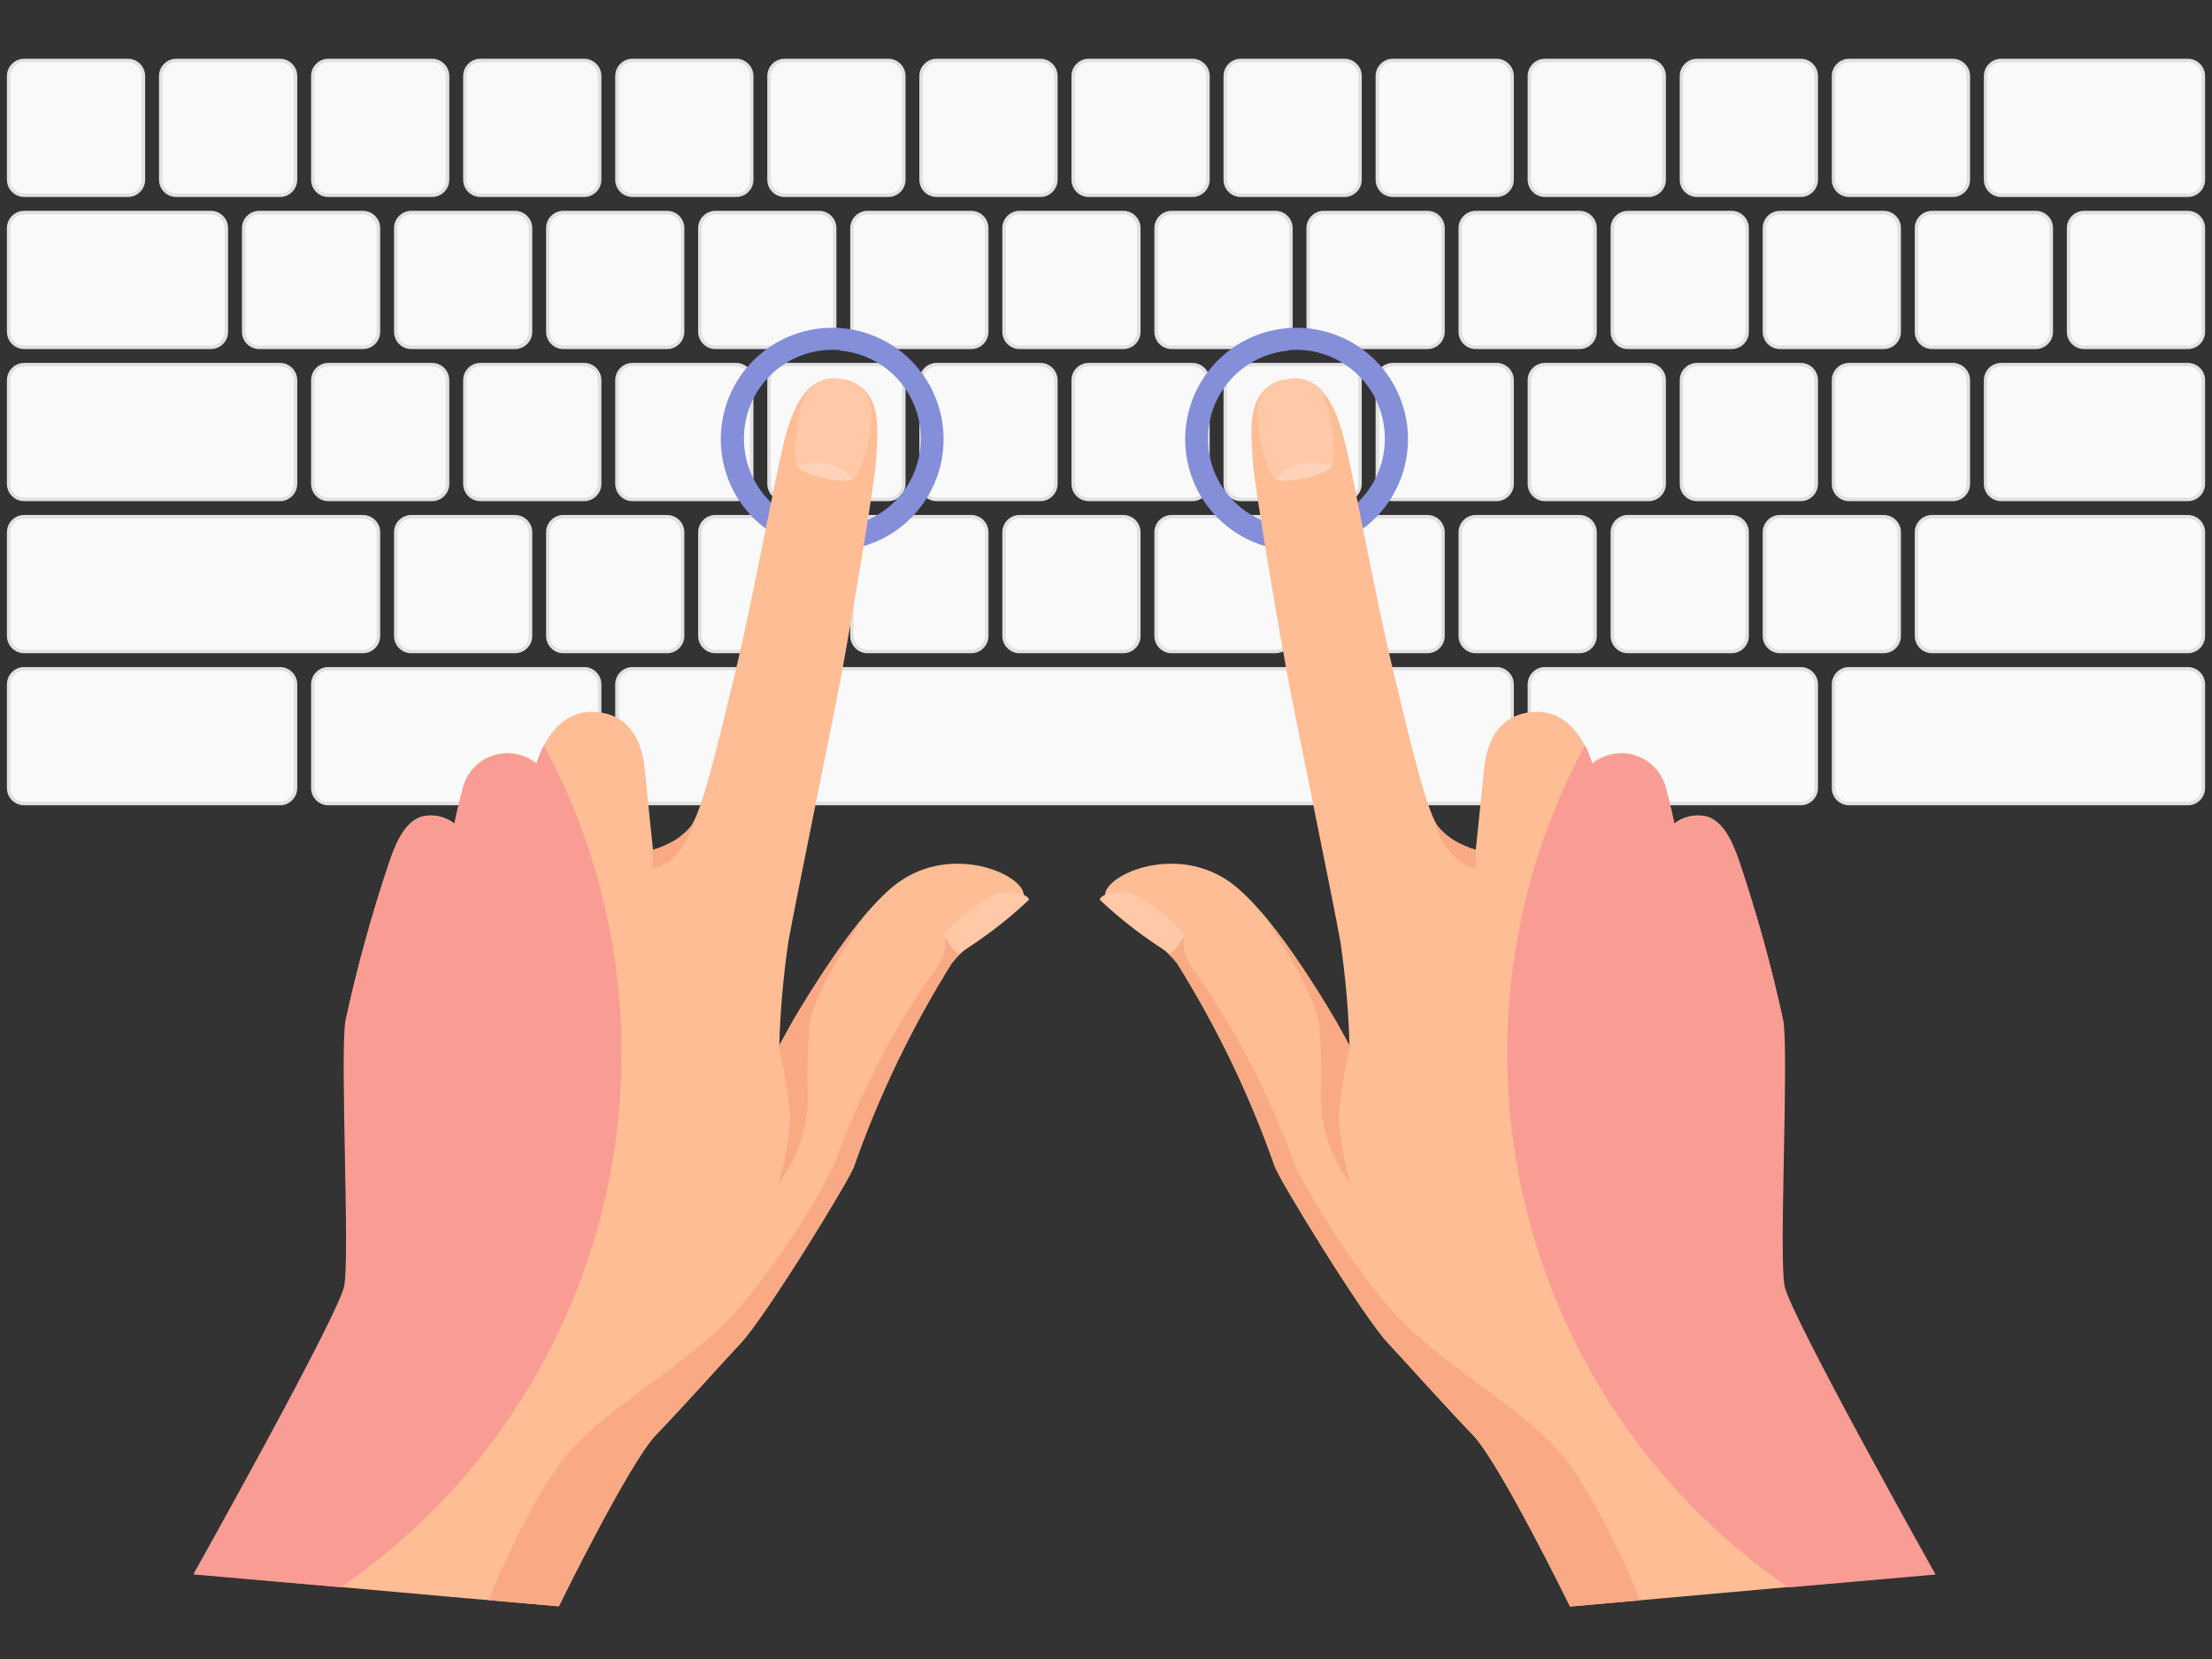 <svg width="500" height="375" viewBox="0 0 500 375" fill="none" xmlns="http://www.w3.org/2000/svg">
<rect x="0" y="0" width="500" height="375" fill="#333333" stroke="none"/>
<g clip-path="url(#clip0_340_1765)">
<path d="M63.281 13.672H39.844C37.902 13.672 36.328 15.246 36.328 17.188V40.625C36.328 42.567 37.902 44.141 39.844 44.141H63.281C65.223 44.141 66.797 42.567 66.797 40.625V17.188C66.797 15.246 65.223 13.672 63.281 13.672Z" fill="#F9F9F9"/>
<path d="M63.281 44.531H39.844C38.808 44.531 37.814 44.12 37.082 43.387C36.349 42.655 35.938 41.661 35.938 40.625V17.188C35.938 16.151 36.349 15.158 37.082 14.425C37.814 13.693 38.808 13.281 39.844 13.281H63.281C64.317 13.281 65.311 13.693 66.043 14.425C66.776 15.158 67.188 16.151 67.188 17.188V40.625C67.188 41.661 66.776 42.655 66.043 43.387C65.311 44.12 64.317 44.531 63.281 44.531ZM39.844 14.062C39.015 14.062 38.22 14.392 37.634 14.978C37.048 15.564 36.719 16.359 36.719 17.188V40.625C36.719 41.454 37.048 42.249 37.634 42.835C38.22 43.421 39.015 43.75 39.844 43.75H63.281C64.11 43.75 64.905 43.421 65.491 42.835C66.077 42.249 66.406 41.454 66.406 40.625V17.188C66.406 16.359 66.077 15.564 65.491 14.978C64.905 14.392 64.11 14.062 63.281 14.062H39.844Z" fill="#E1E1E1"/>
<path d="M82.031 48.047H58.594C56.652 48.047 55.078 49.621 55.078 51.562V75C55.078 76.942 56.652 78.516 58.594 78.516H82.031C83.973 78.516 85.547 76.942 85.547 75V51.562C85.547 49.621 83.973 48.047 82.031 48.047Z" fill="#F9F9F9"/>
<path d="M82.031 78.906H58.594C57.558 78.906 56.564 78.495 55.832 77.762C55.099 77.03 54.688 76.036 54.688 75V51.562C54.688 50.526 55.099 49.533 55.832 48.8C56.564 48.068 57.558 47.656 58.594 47.656H82.031C83.067 47.656 84.061 48.068 84.793 48.8C85.526 49.533 85.938 50.526 85.938 51.562V75C85.938 76.036 85.526 77.03 84.793 77.762C84.061 78.495 83.067 78.906 82.031 78.906ZM58.594 48.438C57.765 48.438 56.97 48.767 56.384 49.353C55.798 49.939 55.469 50.734 55.469 51.562V75C55.469 75.829 55.798 76.624 56.384 77.21C56.97 77.796 57.765 78.125 58.594 78.125H82.031C82.86 78.125 83.655 77.796 84.241 77.21C84.827 76.624 85.156 75.829 85.156 75V51.562C85.156 50.734 84.827 49.939 84.241 49.353C83.655 48.767 82.86 48.438 82.031 48.438H58.594Z" fill="#E1E1E1"/>
<path d="M97.656 82.422H74.219C72.277 82.422 70.703 83.996 70.703 85.938V109.375C70.703 111.317 72.277 112.891 74.219 112.891H97.656C99.598 112.891 101.172 111.317 101.172 109.375V85.938C101.172 83.996 99.598 82.422 97.656 82.422Z" fill="#F9F9F9"/>
<path d="M97.656 113.281H74.219C73.183 113.281 72.189 112.87 71.457 112.137C70.724 111.405 70.312 110.411 70.312 109.375V85.938C70.312 84.901 70.724 83.908 71.457 83.175C72.189 82.443 73.183 82.031 74.219 82.031H97.656C98.692 82.031 99.686 82.443 100.418 83.175C101.151 83.908 101.562 84.901 101.562 85.938V109.375C101.562 110.411 101.151 111.405 100.418 112.137C99.686 112.87 98.692 113.281 97.656 113.281ZM74.219 82.812C73.39 82.812 72.595 83.142 72.009 83.728C71.423 84.314 71.094 85.109 71.094 85.938V109.375C71.094 110.204 71.423 110.999 72.009 111.585C72.595 112.171 73.39 112.5 74.219 112.5H97.656C98.485 112.5 99.28 112.171 99.866 111.585C100.452 110.999 100.781 110.204 100.781 109.375V85.938C100.781 85.109 100.452 84.314 99.866 83.728C99.28 83.142 98.485 82.812 97.656 82.812H74.219Z" fill="#E1E1E1"/>
<path d="M132.031 13.672H108.594C106.652 13.672 105.078 15.246 105.078 17.188V40.625C105.078 42.567 106.652 44.141 108.594 44.141H132.031C133.973 44.141 135.547 42.567 135.547 40.625V17.188C135.547 15.246 133.973 13.672 132.031 13.672Z" fill="#F9F9F9"/>
<path d="M132.031 44.531H108.594C107.558 44.531 106.564 44.12 105.832 43.387C105.099 42.655 104.688 41.661 104.688 40.625V17.188C104.688 16.151 105.099 15.158 105.832 14.425C106.564 13.693 107.558 13.281 108.594 13.281H132.031C133.067 13.281 134.061 13.693 134.793 14.425C135.526 15.158 135.938 16.151 135.938 17.188V40.625C135.938 41.661 135.526 42.655 134.793 43.387C134.061 44.12 133.067 44.531 132.031 44.531ZM108.594 14.062C107.765 14.062 106.97 14.392 106.384 14.978C105.798 15.564 105.469 16.359 105.469 17.188V40.625C105.469 41.454 105.798 42.249 106.384 42.835C106.97 43.421 107.765 43.75 108.594 43.75H132.031C132.86 43.75 133.655 43.421 134.241 42.835C134.827 42.249 135.156 41.454 135.156 40.625V17.188C135.156 16.359 134.827 15.564 134.241 14.978C133.655 14.392 132.86 14.062 132.031 14.062H108.594Z" fill="#E1E1E1"/>
<path d="M150.781 48.047H127.344C125.402 48.047 123.828 49.621 123.828 51.562V75C123.828 76.942 125.402 78.516 127.344 78.516H150.781C152.723 78.516 154.297 76.942 154.297 75V51.562C154.297 49.621 152.723 48.047 150.781 48.047Z" fill="#F9F9F9"/>
<path d="M150.781 78.906H127.344C126.308 78.906 125.314 78.495 124.582 77.762C123.849 77.03 123.438 76.036 123.438 75V51.562C123.438 50.526 123.849 49.533 124.582 48.8C125.314 48.068 126.308 47.656 127.344 47.656H150.781C151.817 47.656 152.811 48.068 153.543 48.8C154.276 49.533 154.688 50.526 154.688 51.562V75C154.688 76.036 154.276 77.03 153.543 77.762C152.811 78.495 151.817 78.906 150.781 78.906ZM127.344 48.438C126.515 48.438 125.72 48.767 125.134 49.353C124.548 49.939 124.219 50.734 124.219 51.562V75C124.219 75.829 124.548 76.624 125.134 77.21C125.72 77.796 126.515 78.125 127.344 78.125H150.781C151.61 78.125 152.405 77.796 152.991 77.21C153.577 76.624 153.906 75.829 153.906 75V51.562C153.906 50.734 153.577 49.939 152.991 49.353C152.405 48.767 151.61 48.438 150.781 48.438H127.344Z" fill="#E1E1E1"/>
<path d="M166.406 82.422H142.969C141.027 82.422 139.453 83.996 139.453 85.938V109.375C139.453 111.317 141.027 112.891 142.969 112.891H166.406C168.348 112.891 169.922 111.317 169.922 109.375V85.938C169.922 83.996 168.348 82.422 166.406 82.422Z" fill="#F9F9F9"/>
<path d="M166.406 113.281H142.969C141.933 113.281 140.939 112.87 140.207 112.137C139.474 111.405 139.063 110.411 139.062 109.375V85.938C139.062 84.901 139.474 83.908 140.207 83.175C140.939 82.443 141.933 82.031 142.969 82.031H166.406C167.442 82.031 168.436 82.443 169.168 83.175C169.901 83.908 170.312 84.901 170.312 85.938V109.375C170.312 110.411 169.901 111.405 169.168 112.137C168.436 112.87 167.442 113.281 166.406 113.281ZM142.969 82.812C142.14 82.812 141.345 83.142 140.759 83.728C140.173 84.314 139.844 85.109 139.844 85.938V109.375C139.844 110.204 140.173 110.999 140.759 111.585C141.345 112.171 142.14 112.5 142.969 112.5H166.406C167.235 112.5 168.03 112.171 168.616 111.585C169.202 110.999 169.531 110.204 169.531 109.375V85.938C169.531 85.109 169.202 84.314 168.616 83.728C168.03 83.142 167.235 82.812 166.406 82.812H142.969Z" fill="#E1E1E1"/>
<path d="M150.781 116.797H127.344C125.402 116.797 123.828 118.371 123.828 120.312V143.75C123.828 145.692 125.402 147.266 127.344 147.266H150.781C152.723 147.266 154.297 145.692 154.297 143.75V120.312C154.297 118.371 152.723 116.797 150.781 116.797Z" fill="#F9F9F9"/>
<path d="M150.781 147.656H127.344C126.308 147.656 125.314 147.245 124.582 146.512C123.849 145.78 123.438 144.786 123.438 143.75V120.312C123.438 119.276 123.849 118.283 124.582 117.55C125.314 116.818 126.308 116.406 127.344 116.406H150.781C151.817 116.406 152.811 116.818 153.543 117.55C154.276 118.283 154.688 119.276 154.688 120.312V143.75C154.688 144.786 154.276 145.78 153.543 146.512C152.811 147.245 151.817 147.656 150.781 147.656V147.656ZM127.344 117.188C126.515 117.188 125.72 117.517 125.134 118.103C124.548 118.689 124.219 119.484 124.219 120.312V143.75C124.219 144.579 124.548 145.374 125.134 145.96C125.72 146.546 126.515 146.875 127.344 146.875H150.781C151.61 146.875 152.405 146.546 152.991 145.96C153.577 145.374 153.906 144.579 153.906 143.75V120.312C153.906 119.484 153.577 118.689 152.991 118.103C152.405 117.517 151.61 117.188 150.781 117.188H127.344Z" fill="#E1E1E1"/>
<path d="M47.656 48.047H5.469C3.527 48.047 1.953 49.621 1.953 51.562V75C1.953 76.942 3.527 78.516 5.469 78.516H47.656C49.598 78.516 51.172 76.942 51.172 75V51.562C51.172 49.621 49.598 48.047 47.656 48.047Z" fill="#FAFAFA"/>
<path d="M47.656 78.906H5.469C4.433 78.906 3.439 78.495 2.707 77.762C1.974 77.03 1.562 76.036 1.562 75L1.562 51.562C1.562 50.526 1.974 49.533 2.707 48.8C3.439 48.068 4.433 47.656 5.469 47.656H47.656C48.692 47.656 49.686 48.068 50.418 48.8C51.151 49.533 51.562 50.526 51.562 51.562V75C51.562 76.036 51.151 77.03 50.418 77.762C49.686 78.495 48.692 78.906 47.656 78.906ZM5.469 48.438C4.64 48.438 3.845 48.767 3.259 49.353C2.673 49.939 2.344 50.734 2.344 51.562V75C2.344 75.829 2.673 76.624 3.259 77.21C3.845 77.796 4.64 78.125 5.469 78.125H47.656C48.485 78.125 49.28 77.796 49.866 77.21C50.452 76.624 50.781 75.829 50.781 75V51.562C50.781 50.734 50.452 49.939 49.866 49.353C49.28 48.767 48.485 48.438 47.656 48.438H5.469Z" fill="#E1E1E1"/>
<path d="M63.281 82.422H5.469C3.527 82.422 1.953 83.996 1.953 85.938V109.375C1.953 111.317 3.527 112.891 5.469 112.891H63.281C65.223 112.891 66.797 111.317 66.797 109.375V85.938C66.797 83.996 65.223 82.422 63.281 82.422Z" fill="#FAFAFA"/>
<path d="M63.281 113.281H5.469C4.433 113.281 3.439 112.87 2.707 112.137C1.974 111.405 1.562 110.411 1.562 109.375L1.562 85.938C1.562 84.901 1.974 83.908 2.707 83.175C3.439 82.443 4.433 82.031 5.469 82.031H63.281C64.317 82.031 65.311 82.443 66.043 83.175C66.776 83.908 67.188 84.901 67.188 85.938V109.375C67.188 110.411 66.776 111.405 66.043 112.137C65.311 112.87 64.317 113.281 63.281 113.281ZM5.469 82.812C4.64 82.812 3.845 83.142 3.259 83.728C2.673 84.314 2.344 85.109 2.344 85.938V109.375C2.344 110.204 2.673 110.999 3.259 111.585C3.845 112.171 4.64 112.5 5.469 112.5H63.281C64.11 112.5 64.905 112.171 65.491 111.585C66.077 110.999 66.406 110.204 66.406 109.375V85.938C66.406 85.109 66.077 84.314 65.491 83.728C64.905 83.142 64.11 82.812 63.281 82.812H5.469Z" fill="#E1E1E1"/>
<path d="M132.031 151.172H74.219C72.277 151.172 70.703 152.746 70.703 154.688V178.125C70.703 180.067 72.277 181.641 74.219 181.641H132.031C133.973 181.641 135.547 180.067 135.547 178.125V154.688C135.547 152.746 133.973 151.172 132.031 151.172Z" fill="#FAFAFA"/>
<path d="M132.031 182.031H74.219C73.183 182.031 72.189 181.62 71.457 180.887C70.724 180.155 70.312 179.161 70.312 178.125V154.688C70.312 153.651 70.724 152.658 71.457 151.925C72.189 151.193 73.183 150.781 74.219 150.781H132.031C133.067 150.781 134.061 151.193 134.793 151.925C135.526 152.658 135.938 153.651 135.938 154.688V178.125C135.938 179.161 135.526 180.155 134.793 180.887C134.061 181.62 133.067 182.031 132.031 182.031V182.031ZM74.219 151.562C73.39 151.562 72.595 151.892 72.009 152.478C71.423 153.064 71.094 153.859 71.094 154.688V178.125C71.094 178.954 71.423 179.749 72.009 180.335C72.595 180.921 73.39 181.25 74.219 181.25H132.031C132.86 181.25 133.655 180.921 134.241 180.335C134.827 179.749 135.156 178.954 135.156 178.125V154.688C135.156 153.859 134.827 153.064 134.241 152.478C133.655 151.892 132.86 151.562 132.031 151.562H74.219Z" fill="#E1E1E1"/>
<path d="M407.031 151.172H349.219C347.277 151.172 345.703 152.746 345.703 154.688V178.125C345.703 180.067 347.277 181.641 349.219 181.641H407.031C408.973 181.641 410.547 180.067 410.547 178.125V154.688C410.547 152.746 408.973 151.172 407.031 151.172Z" fill="#FAFAFA"/>
<path d="M407.031 182.031H349.219C348.183 182.031 347.189 181.62 346.457 180.887C345.724 180.155 345.312 179.161 345.312 178.125V154.688C345.312 153.651 345.724 152.658 346.457 151.925C347.189 151.193 348.183 150.781 349.219 150.781H407.031C408.067 150.781 409.061 151.193 409.793 151.925C410.526 152.658 410.938 153.651 410.938 154.688V178.125C410.938 179.161 410.526 180.155 409.793 180.887C409.061 181.62 408.067 182.031 407.031 182.031V182.031ZM349.219 151.562C348.39 151.562 347.595 151.892 347.009 152.478C346.423 153.064 346.094 153.859 346.094 154.688V178.125C346.094 178.954 346.423 179.749 347.009 180.335C347.595 180.921 348.39 181.25 349.219 181.25H407.031C407.86 181.25 408.655 180.921 409.241 180.335C409.827 179.749 410.156 178.954 410.156 178.125V154.688C410.156 153.859 409.827 153.064 409.241 152.478C408.655 151.892 407.86 151.562 407.031 151.562H349.219Z" fill="#E1E1E1"/>
<path d="M494.531 151.172H417.969C416.027 151.172 414.453 152.746 414.453 154.688V178.125C414.453 180.067 416.027 181.641 417.969 181.641H494.531C496.473 181.641 498.047 180.067 498.047 178.125V154.688C498.047 152.746 496.473 151.172 494.531 151.172Z" fill="#FAFAFA"/>
<path d="M494.531 182.031H417.969C416.933 182.031 415.939 181.62 415.207 180.887C414.474 180.155 414.062 179.161 414.062 178.125V154.688C414.062 153.651 414.474 152.658 415.207 151.925C415.939 151.193 416.933 150.781 417.969 150.781H494.531C495.567 150.781 496.561 151.193 497.293 151.925C498.026 152.658 498.438 153.651 498.438 154.688V178.125C498.438 179.161 498.026 180.155 497.293 180.887C496.561 181.62 495.567 182.031 494.531 182.031V182.031ZM417.969 151.562C417.14 151.562 416.345 151.892 415.759 152.478C415.173 153.064 414.844 153.859 414.844 154.688V178.125C414.844 178.954 415.173 179.749 415.759 180.335C416.345 180.921 417.14 181.25 417.969 181.25H494.531C495.36 181.25 496.155 180.921 496.741 180.335C497.327 179.749 497.656 178.954 497.656 178.125V154.688C497.656 153.859 497.327 153.064 496.741 152.478C496.155 151.892 495.36 151.562 494.531 151.562H417.969Z" fill="#E1E1E1"/>
<path d="M338.281 151.172H142.969C141.027 151.172 139.453 152.746 139.453 154.688V178.125C139.453 180.067 141.027 181.641 142.969 181.641H338.281C340.223 181.641 341.797 180.067 341.797 178.125V154.688C341.797 152.746 340.223 151.172 338.281 151.172Z" fill="#F9F9F9"/>
<path d="M338.281 182.031H142.969C141.933 182.031 140.939 181.62 140.207 180.887C139.474 180.155 139.063 179.161 139.062 178.125V154.688C139.062 153.651 139.474 152.658 140.207 151.925C140.939 151.193 141.933 150.781 142.969 150.781H338.281C339.317 150.781 340.311 151.193 341.043 151.925C341.776 152.658 342.188 153.651 342.188 154.688V178.125C342.188 179.161 341.776 180.155 341.043 180.887C340.311 181.62 339.317 182.031 338.281 182.031V182.031ZM142.969 151.562C142.14 151.562 141.345 151.892 140.759 152.478C140.173 153.064 139.844 153.859 139.844 154.688V178.125C139.844 178.954 140.173 179.749 140.759 180.335C141.345 180.921 142.14 181.25 142.969 181.25H338.281C339.11 181.25 339.905 180.921 340.491 180.335C341.077 179.749 341.406 178.954 341.406 178.125V154.688C341.406 153.859 341.077 153.064 340.491 152.478C339.905 151.892 339.11 151.562 338.281 151.562H142.969Z" fill="#E1E1E1"/>
<path d="M28.906 13.672H5.469C3.527 13.672 1.953 15.246 1.953 17.188V40.625C1.953 42.567 3.527 44.141 5.469 44.141H28.906C30.848 44.141 32.422 42.567 32.422 40.625V17.188C32.422 15.246 30.848 13.672 28.906 13.672Z" fill="#F9F9F9"/>
<path d="M28.906 44.531H5.469C4.433 44.531 3.439 44.12 2.707 43.387C1.974 42.655 1.562 41.661 1.562 40.625L1.562 17.188C1.562 16.151 1.974 15.158 2.707 14.425C3.439 13.693 4.433 13.281 5.469 13.281H28.906C29.942 13.281 30.936 13.693 31.668 14.425C32.401 15.158 32.812 16.151 32.812 17.188V40.625C32.812 41.661 32.401 42.655 31.668 43.387C30.936 44.12 29.942 44.531 28.906 44.531ZM5.469 14.062C4.64 14.062 3.845 14.392 3.259 14.978C2.673 15.564 2.344 16.359 2.344 17.188V40.625C2.344 41.454 2.673 42.249 3.259 42.835C3.845 43.421 4.64 43.75 5.469 43.75H28.906C29.735 43.75 30.53 43.421 31.116 42.835C31.702 42.249 32.031 41.454 32.031 40.625V17.188C32.031 16.359 31.702 15.564 31.116 14.978C30.53 14.392 29.735 14.062 28.906 14.062H5.469Z" fill="#E1E1E1"/>
<path d="M494.531 48.047H471.094C469.152 48.047 467.578 49.621 467.578 51.562V75C467.578 76.942 469.152 78.516 471.094 78.516H494.531C496.473 78.516 498.047 76.942 498.047 75V51.562C498.047 49.621 496.473 48.047 494.531 48.047Z" fill="#F9F9F9"/>
<path d="M494.531 78.906H471.094C470.058 78.906 469.064 78.495 468.332 77.762C467.599 77.03 467.188 76.036 467.188 75V51.562C467.188 50.526 467.599 49.533 468.332 48.8C469.064 48.068 470.058 47.656 471.094 47.656H494.531C495.567 47.656 496.561 48.068 497.293 48.8C498.026 49.533 498.438 50.526 498.438 51.562V75C498.438 76.036 498.026 77.03 497.293 77.762C496.561 78.495 495.567 78.906 494.531 78.906ZM471.094 48.438C470.265 48.438 469.47 48.767 468.884 49.353C468.298 49.939 467.969 50.734 467.969 51.562V75C467.969 75.829 468.298 76.624 468.884 77.21C469.47 77.796 470.265 78.125 471.094 78.125H494.531C495.36 78.125 496.155 77.796 496.741 77.21C497.327 76.624 497.656 75.829 497.656 75V51.562C497.656 50.734 497.327 49.939 496.741 49.353C496.155 48.767 495.36 48.438 494.531 48.438H471.094Z" fill="#E1E1E1"/>
<path d="M166.406 13.672H142.969C141.027 13.672 139.453 15.246 139.453 17.188V40.625C139.453 42.567 141.027 44.141 142.969 44.141H166.406C168.348 44.141 169.922 42.567 169.922 40.625V17.188C169.922 15.246 168.348 13.672 166.406 13.672Z" fill="#F9F9F9"/>
<path d="M166.406 44.531H142.969C141.933 44.531 140.939 44.12 140.207 43.387C139.474 42.655 139.063 41.661 139.062 40.625V17.188C139.062 16.151 139.474 15.158 140.207 14.425C140.939 13.693 141.933 13.281 142.969 13.281H166.406C167.442 13.281 168.436 13.693 169.168 14.425C169.901 15.158 170.312 16.151 170.312 17.188V40.625C170.312 41.661 169.901 42.655 169.168 43.387C168.436 44.12 167.442 44.531 166.406 44.531ZM142.969 14.062C142.14 14.062 141.345 14.392 140.759 14.978C140.173 15.564 139.844 16.359 139.844 17.188V40.625C139.844 41.454 140.173 42.249 140.759 42.835C141.345 43.421 142.14 43.75 142.969 43.75H166.406C167.235 43.75 168.03 43.421 168.616 42.835C169.202 42.249 169.531 41.454 169.531 40.625V17.188C169.531 16.359 169.202 15.564 168.616 14.978C168.03 14.392 167.235 14.062 166.406 14.062H142.969Z" fill="#E1E1E1"/>
<path d="M185.156 48.047H161.719C159.777 48.047 158.203 49.621 158.203 51.562V75C158.203 76.942 159.777 78.516 161.719 78.516H185.156C187.098 78.516 188.672 76.942 188.672 75V51.562C188.672 49.621 187.098 48.047 185.156 48.047Z" fill="#F9F9F9"/>
<path d="M185.156 78.906H161.719C160.683 78.906 159.689 78.495 158.957 77.762C158.224 77.03 157.813 76.036 157.812 75V51.562C157.812 50.526 158.224 49.533 158.957 48.8C159.689 48.068 160.683 47.656 161.719 47.656H185.156C186.192 47.656 187.186 48.068 187.918 48.8C188.651 49.533 189.062 50.526 189.062 51.562V75C189.062 76.036 188.651 77.03 187.918 77.762C187.186 78.495 186.192 78.906 185.156 78.906ZM161.719 48.438C160.89 48.438 160.095 48.767 159.509 49.353C158.923 49.939 158.594 50.734 158.594 51.562V75C158.594 75.829 158.923 76.624 159.509 77.21C160.095 77.796 160.89 78.125 161.719 78.125H185.156C185.985 78.125 186.78 77.796 187.366 77.21C187.952 76.624 188.281 75.829 188.281 75V51.562C188.281 50.734 187.952 49.939 187.366 49.353C186.78 48.767 185.985 48.438 185.156 48.438H161.719Z" fill="#E1E1E1"/>
<path d="M200.781 82.422H177.344C175.402 82.422 173.828 83.996 173.828 85.938V109.375C173.828 111.317 175.402 112.891 177.344 112.891H200.781C202.723 112.891 204.297 111.317 204.297 109.375V85.938C204.297 83.996 202.723 82.422 200.781 82.422Z" fill="#F9F9F9"/>
<path d="M200.781 113.281H177.344C176.308 113.281 175.314 112.87 174.582 112.137C173.849 111.405 173.438 110.411 173.438 109.375V85.938C173.438 84.901 173.849 83.908 174.582 83.175C175.314 82.443 176.308 82.031 177.344 82.031H200.781C201.817 82.031 202.811 82.443 203.543 83.175C204.276 83.908 204.688 84.901 204.688 85.938V109.375C204.688 110.411 204.276 111.405 203.543 112.137C202.811 112.87 201.817 113.281 200.781 113.281ZM177.344 82.812C176.515 82.812 175.72 83.142 175.134 83.728C174.548 84.314 174.219 85.109 174.219 85.938V109.375C174.219 110.204 174.548 110.999 175.134 111.585C175.72 112.171 176.515 112.5 177.344 112.5H200.781C201.61 112.5 202.405 112.171 202.991 111.585C203.577 110.999 203.906 110.204 203.906 109.375V85.938C203.906 85.109 203.577 84.314 202.991 83.728C202.405 83.142 201.61 82.812 200.781 82.812H177.344Z" fill="#E1E1E1"/>
<path d="M185.156 116.797H161.719C159.777 116.797 158.203 118.371 158.203 120.312V143.75C158.203 145.692 159.777 147.266 161.719 147.266H185.156C187.098 147.266 188.672 145.692 188.672 143.75V120.312C188.672 118.371 187.098 116.797 185.156 116.797Z" fill="#F9F9F9"/>
<path d="M185.156 147.656H161.719C160.683 147.656 159.689 147.245 158.957 146.512C158.224 145.78 157.813 144.786 157.812 143.75V120.312C157.812 119.276 158.224 118.283 158.957 117.55C159.689 116.818 160.683 116.406 161.719 116.406H185.156C186.192 116.406 187.186 116.818 187.918 117.55C188.651 118.283 189.062 119.276 189.062 120.312V143.75C189.062 144.786 188.651 145.78 187.918 146.512C187.186 147.245 186.192 147.656 185.156 147.656V147.656ZM161.719 117.188C160.89 117.188 160.095 117.517 159.509 118.103C158.923 118.689 158.594 119.484 158.594 120.312V143.75C158.594 144.579 158.923 145.374 159.509 145.96C160.095 146.546 160.89 146.875 161.719 146.875H185.156C185.985 146.875 186.78 146.546 187.366 145.96C187.952 145.374 188.281 144.579 188.281 143.75V120.312C188.281 119.484 187.952 118.689 187.366 118.103C186.78 117.517 185.985 117.188 185.156 117.188H161.719Z" fill="#E1E1E1"/>
<path d="M200.781 13.672H177.344C175.402 13.672 173.828 15.246 173.828 17.188V40.625C173.828 42.567 175.402 44.141 177.344 44.141H200.781C202.723 44.141 204.297 42.567 204.297 40.625V17.188C204.297 15.246 202.723 13.672 200.781 13.672Z" fill="#F9F9F9"/>
<path d="M200.781 44.531H177.344C176.308 44.531 175.314 44.12 174.582 43.387C173.849 42.655 173.438 41.661 173.438 40.625V17.188C173.438 16.151 173.849 15.158 174.582 14.425C175.314 13.693 176.308 13.281 177.344 13.281H200.781C201.817 13.281 202.811 13.693 203.543 14.425C204.276 15.158 204.688 16.151 204.688 17.188V40.625C204.688 41.661 204.276 42.655 203.543 43.387C202.811 44.12 201.817 44.531 200.781 44.531ZM177.344 14.062C176.515 14.062 175.72 14.392 175.134 14.978C174.548 15.564 174.219 16.359 174.219 17.188V40.625C174.219 41.454 174.548 42.249 175.134 42.835C175.72 43.421 176.515 43.75 177.344 43.75H200.781C201.61 43.75 202.405 43.421 202.991 42.835C203.577 42.249 203.906 41.454 203.906 40.625V17.188C203.906 16.359 203.577 15.564 202.991 14.978C202.405 14.392 201.61 14.062 200.781 14.062H177.344Z" fill="#E1E1E1"/>
<path d="M219.531 48.047H196.094C194.152 48.047 192.578 49.621 192.578 51.562V75C192.578 76.942 194.152 78.516 196.094 78.516H219.531C221.473 78.516 223.047 76.942 223.047 75V51.562C223.047 49.621 221.473 48.047 219.531 48.047Z" fill="#F9F9F9"/>
<path d="M219.531 78.906H196.094C195.058 78.906 194.064 78.495 193.332 77.762C192.599 77.03 192.188 76.036 192.188 75V51.562C192.188 50.526 192.599 49.533 193.332 48.8C194.064 48.068 195.058 47.656 196.094 47.656H219.531C220.567 47.656 221.561 48.068 222.293 48.8C223.026 49.533 223.438 50.526 223.438 51.562V75C223.438 76.036 223.026 77.03 222.293 77.762C221.561 78.495 220.567 78.906 219.531 78.906ZM196.094 48.438C195.265 48.438 194.47 48.767 193.884 49.353C193.298 49.939 192.969 50.734 192.969 51.562V75C192.969 75.829 193.298 76.624 193.884 77.21C194.47 77.796 195.265 78.125 196.094 78.125H219.531C220.36 78.125 221.155 77.796 221.741 77.21C222.327 76.624 222.656 75.829 222.656 75V51.562C222.656 50.734 222.327 49.939 221.741 49.353C221.155 48.767 220.36 48.438 219.531 48.438H196.094Z" fill="#E1E1E1"/>
<path d="M235.156 82.422H211.719C209.777 82.422 208.203 83.996 208.203 85.938V109.375C208.203 111.317 209.777 112.891 211.719 112.891H235.156C237.098 112.891 238.672 111.317 238.672 109.375V85.938C238.672 83.996 237.098 82.422 235.156 82.422Z" fill="#F9F9F9"/>
<path d="M235.156 113.281H211.719C210.683 113.281 209.689 112.87 208.957 112.137C208.224 111.405 207.812 110.411 207.812 109.375V85.938C207.812 84.901 208.224 83.908 208.957 83.175C209.689 82.443 210.683 82.031 211.719 82.031H235.156C236.192 82.031 237.186 82.443 237.918 83.175C238.651 83.908 239.062 84.901 239.062 85.938V109.375C239.062 110.411 238.651 111.405 237.918 112.137C237.186 112.87 236.192 113.281 235.156 113.281ZM211.719 82.812C210.89 82.812 210.095 83.142 209.509 83.728C208.923 84.314 208.594 85.109 208.594 85.938V109.375C208.594 110.204 208.923 110.999 209.509 111.585C210.095 112.171 210.89 112.5 211.719 112.5H235.156C235.985 112.5 236.78 112.171 237.366 111.585C237.952 110.999 238.281 110.204 238.281 109.375V85.938C238.281 85.109 237.952 84.314 237.366 83.728C236.78 83.142 235.985 82.812 235.156 82.812H211.719Z" fill="#E1E1E1"/>
<path d="M219.531 116.797H196.094C194.152 116.797 192.578 118.371 192.578 120.312V143.75C192.578 145.692 194.152 147.266 196.094 147.266H219.531C221.473 147.266 223.047 145.692 223.047 143.75V120.312C223.047 118.371 221.473 116.797 219.531 116.797Z" fill="#F9F9F9"/>
<path d="M219.531 147.656H196.094C195.058 147.656 194.064 147.245 193.332 146.512C192.599 145.78 192.188 144.786 192.188 143.75V120.312C192.188 119.276 192.599 118.283 193.332 117.55C194.064 116.818 195.058 116.406 196.094 116.406H219.531C220.567 116.406 221.561 116.818 222.293 117.55C223.026 118.283 223.438 119.276 223.438 120.312V143.75C223.438 144.786 223.026 145.78 222.293 146.512C221.561 147.245 220.567 147.656 219.531 147.656V147.656ZM196.094 117.188C195.265 117.188 194.47 117.517 193.884 118.103C193.298 118.689 192.969 119.484 192.969 120.312V143.75C192.969 144.579 193.298 145.374 193.884 145.96C194.47 146.546 195.265 146.875 196.094 146.875H219.531C220.36 146.875 221.155 146.546 221.741 145.96C222.327 145.374 222.656 144.579 222.656 143.75V120.312C222.656 119.484 222.327 118.689 221.741 118.103C221.155 117.517 220.36 117.188 219.531 117.188H196.094Z" fill="#E1E1E1"/>
<path d="M235.156 13.672H211.719C209.777 13.672 208.203 15.246 208.203 17.188V40.625C208.203 42.567 209.777 44.141 211.719 44.141H235.156C237.098 44.141 238.672 42.567 238.672 40.625V17.188C238.672 15.246 237.098 13.672 235.156 13.672Z" fill="#F9F9F9"/>
<path d="M235.156 44.531H211.719C210.683 44.531 209.689 44.12 208.957 43.387C208.224 42.655 207.812 41.661 207.812 40.625V17.188C207.812 16.151 208.224 15.158 208.957 14.425C209.689 13.693 210.683 13.281 211.719 13.281H235.156C236.192 13.281 237.186 13.693 237.918 14.425C238.651 15.158 239.062 16.151 239.062 17.188V40.625C239.062 41.661 238.651 42.655 237.918 43.387C237.186 44.12 236.192 44.531 235.156 44.531ZM211.719 14.062C210.89 14.062 210.095 14.392 209.509 14.978C208.923 15.564 208.594 16.359 208.594 17.188V40.625C208.594 41.454 208.923 42.249 209.509 42.835C210.095 43.421 210.89 43.75 211.719 43.75H235.156C235.985 43.75 236.78 43.421 237.366 42.835C237.952 42.249 238.281 41.454 238.281 40.625V17.188C238.281 16.359 237.952 15.564 237.366 14.978C236.78 14.392 235.985 14.062 235.156 14.062H211.719Z" fill="#E1E1E1"/>
<path d="M253.906 48.047H230.469C228.527 48.047 226.953 49.621 226.953 51.562V75C226.953 76.942 228.527 78.516 230.469 78.516H253.906C255.848 78.516 257.422 76.942 257.422 75V51.562C257.422 49.621 255.848 48.047 253.906 48.047Z" fill="#F9F9F9"/>
<path d="M253.906 78.906H230.469C229.433 78.906 228.439 78.495 227.707 77.762C226.974 77.03 226.562 76.036 226.562 75V51.562C226.562 50.526 226.974 49.533 227.707 48.8C228.439 48.068 229.433 47.656 230.469 47.656H253.906C254.942 47.656 255.936 48.068 256.668 48.8C257.401 49.533 257.812 50.526 257.812 51.562V75C257.813 76.036 257.401 77.03 256.668 77.762C255.936 78.495 254.942 78.906 253.906 78.906V78.906ZM230.469 48.438C229.64 48.438 228.845 48.767 228.259 49.353C227.673 49.939 227.344 50.734 227.344 51.562V75C227.344 75.829 227.673 76.624 228.259 77.21C228.845 77.796 229.64 78.125 230.469 78.125H253.906C254.735 78.125 255.53 77.796 256.116 77.21C256.702 76.624 257.031 75.829 257.031 75V51.562C257.031 50.734 256.702 49.939 256.116 49.353C255.53 48.767 254.735 48.438 253.906 48.438H230.469Z" fill="#E1E1E1"/>
<path d="M269.531 82.422H246.094C244.152 82.422 242.578 83.996 242.578 85.938V109.375C242.578 111.317 244.152 112.891 246.094 112.891H269.531C271.473 112.891 273.047 111.317 273.047 109.375V85.938C273.047 83.996 271.473 82.422 269.531 82.422Z" fill="#F9F9F9"/>
<path d="M269.531 113.281H246.094C245.058 113.281 244.064 112.87 243.332 112.137C242.599 111.405 242.188 110.411 242.188 109.375V85.938C242.188 84.901 242.599 83.908 243.332 83.175C244.064 82.443 245.058 82.031 246.094 82.031H269.531C270.567 82.031 271.561 82.443 272.293 83.175C273.026 83.908 273.438 84.901 273.438 85.938V109.375C273.438 110.411 273.026 111.405 272.293 112.137C271.561 112.87 270.567 113.281 269.531 113.281V113.281ZM246.094 82.812C245.265 82.812 244.47 83.142 243.884 83.728C243.298 84.314 242.969 85.109 242.969 85.938V109.375C242.969 110.204 243.298 110.999 243.884 111.585C244.47 112.171 245.265 112.5 246.094 112.5H269.531C270.36 112.5 271.155 112.171 271.741 111.585C272.327 110.999 272.656 110.204 272.656 109.375V85.938C272.656 85.109 272.327 84.314 271.741 83.728C271.155 83.142 270.36 82.812 269.531 82.812H246.094Z" fill="#E1E1E1"/>
<path d="M253.906 116.797H230.469C228.527 116.797 226.953 118.371 226.953 120.312V143.75C226.953 145.692 228.527 147.266 230.469 147.266H253.906C255.848 147.266 257.422 145.692 257.422 143.75V120.312C257.422 118.371 255.848 116.797 253.906 116.797Z" fill="#F9F9F9"/>
<path d="M253.906 147.656H230.469C229.433 147.656 228.439 147.245 227.707 146.512C226.974 145.78 226.562 144.786 226.562 143.75V120.312C226.562 119.276 226.974 118.283 227.707 117.55C228.439 116.818 229.433 116.406 230.469 116.406H253.906C254.942 116.406 255.936 116.818 256.668 117.55C257.401 118.283 257.812 119.276 257.812 120.312V143.75C257.813 144.786 257.401 145.78 256.668 146.512C255.936 147.245 254.942 147.656 253.906 147.656V147.656ZM230.469 117.188C229.64 117.188 228.845 117.517 228.259 118.103C227.673 118.689 227.344 119.484 227.344 120.312V143.75C227.344 144.579 227.673 145.374 228.259 145.96C228.845 146.546 229.64 146.875 230.469 146.875H253.906C254.735 146.875 255.53 146.546 256.116 145.96C256.702 145.374 257.031 144.579 257.031 143.75V120.312C257.031 119.484 256.702 118.689 256.116 118.103C255.53 117.517 254.735 117.188 253.906 117.188H230.469Z" fill="#E1E1E1"/>
<path d="M269.531 13.672H246.094C244.152 13.672 242.578 15.246 242.578 17.188V40.625C242.578 42.567 244.152 44.141 246.094 44.141H269.531C271.473 44.141 273.047 42.567 273.047 40.625V17.188C273.047 15.246 271.473 13.672 269.531 13.672Z" fill="#F9F9F9"/>
<path d="M269.531 44.531H246.094C245.058 44.531 244.064 44.12 243.332 43.387C242.599 42.655 242.188 41.661 242.188 40.625V17.188C242.188 16.151 242.599 15.158 243.332 14.425C244.064 13.693 245.058 13.281 246.094 13.281H269.531C270.567 13.281 271.561 13.693 272.293 14.425C273.026 15.158 273.438 16.151 273.438 17.188V40.625C273.438 41.661 273.026 42.655 272.293 43.387C271.561 44.12 270.567 44.531 269.531 44.531V44.531ZM246.094 14.062C245.265 14.062 244.47 14.392 243.884 14.978C243.298 15.564 242.969 16.359 242.969 17.188V40.625C242.969 41.454 243.298 42.249 243.884 42.835C244.47 43.421 245.265 43.75 246.094 43.75H269.531C270.36 43.75 271.155 43.421 271.741 42.835C272.327 42.249 272.656 41.454 272.656 40.625V17.188C272.656 16.359 272.327 15.564 271.741 14.978C271.155 14.392 270.36 14.062 269.531 14.062H246.094Z" fill="#E1E1E1"/>
<path d="M288.281 48.047H264.844C262.902 48.047 261.328 49.621 261.328 51.562V75C261.328 76.942 262.902 78.516 264.844 78.516H288.281C290.223 78.516 291.797 76.942 291.797 75V51.562C291.797 49.621 290.223 48.047 288.281 48.047Z" fill="#F9F9F9"/>
<path d="M288.281 78.906H264.844C263.808 78.906 262.814 78.495 262.082 77.762C261.349 77.03 260.938 76.036 260.938 75V51.562C260.938 50.526 261.349 49.533 262.082 48.8C262.814 48.068 263.808 47.656 264.844 47.656H288.281C289.317 47.656 290.311 48.068 291.043 48.8C291.776 49.533 292.188 50.526 292.188 51.562V75C292.188 76.036 291.776 77.03 291.043 77.762C290.311 78.495 289.317 78.906 288.281 78.906ZM264.844 48.438C264.015 48.438 263.22 48.767 262.634 49.353C262.048 49.939 261.719 50.734 261.719 51.562V75C261.719 75.829 262.048 76.624 262.634 77.21C263.22 77.796 264.015 78.125 264.844 78.125H288.281C289.11 78.125 289.905 77.796 290.491 77.21C291.077 76.624 291.406 75.829 291.406 75V51.562C291.406 50.734 291.077 49.939 290.491 49.353C289.905 48.767 289.11 48.438 288.281 48.438H264.844Z" fill="#E1E1E1"/>
<path d="M303.906 82.422H280.469C278.527 82.422 276.953 83.996 276.953 85.938V109.375C276.953 111.317 278.527 112.891 280.469 112.891H303.906C305.848 112.891 307.422 111.317 307.422 109.375V85.938C307.422 83.996 305.848 82.422 303.906 82.422Z" fill="#F9F9F9"/>
<path d="M303.906 113.281H280.469C279.433 113.281 278.439 112.87 277.707 112.137C276.974 111.405 276.562 110.411 276.562 109.375V85.938C276.562 84.901 276.974 83.908 277.707 83.175C278.439 82.443 279.433 82.031 280.469 82.031H303.906C304.942 82.031 305.936 82.443 306.668 83.175C307.401 83.908 307.812 84.901 307.812 85.938V109.375C307.812 110.411 307.401 111.405 306.668 112.137C305.936 112.87 304.942 113.281 303.906 113.281ZM280.469 82.812C279.64 82.812 278.845 83.142 278.259 83.728C277.673 84.314 277.344 85.109 277.344 85.938V109.375C277.344 110.204 277.673 110.999 278.259 111.585C278.845 112.171 279.64 112.5 280.469 112.5H303.906C304.735 112.5 305.53 112.171 306.116 111.585C306.702 110.999 307.031 110.204 307.031 109.375V85.938C307.031 85.109 306.702 84.314 306.116 83.728C305.53 83.142 304.735 82.812 303.906 82.812H280.469Z" fill="#E1E1E1"/>
<path d="M288.281 116.797H264.844C262.902 116.797 261.328 118.371 261.328 120.312V143.75C261.328 145.692 262.902 147.266 264.844 147.266H288.281C290.223 147.266 291.797 145.692 291.797 143.75V120.312C291.797 118.371 290.223 116.797 288.281 116.797Z" fill="#F9F9F9"/>
<path d="M288.281 147.656H264.844C263.808 147.656 262.814 147.245 262.082 146.512C261.349 145.78 260.938 144.786 260.938 143.75V120.312C260.938 119.276 261.349 118.283 262.082 117.55C262.814 116.818 263.808 116.406 264.844 116.406H288.281C289.317 116.406 290.311 116.818 291.043 117.55C291.776 118.283 292.188 119.276 292.188 120.312V143.75C292.188 144.786 291.776 145.78 291.043 146.512C290.311 147.245 289.317 147.656 288.281 147.656V147.656ZM264.844 117.188C264.015 117.188 263.22 117.517 262.634 118.103C262.048 118.689 261.719 119.484 261.719 120.312V143.75C261.719 144.579 262.048 145.374 262.634 145.96C263.22 146.546 264.015 146.875 264.844 146.875H288.281C289.11 146.875 289.905 146.546 290.491 145.96C291.077 145.374 291.406 144.579 291.406 143.75V120.312C291.406 119.484 291.077 118.689 290.491 118.103C289.905 117.517 289.11 117.188 288.281 117.188H264.844Z" fill="#E1E1E1"/>
<path d="M303.906 13.672H280.469C278.527 13.672 276.953 15.246 276.953 17.188V40.625C276.953 42.567 278.527 44.141 280.469 44.141H303.906C305.848 44.141 307.422 42.567 307.422 40.625V17.188C307.422 15.246 305.848 13.672 303.906 13.672Z" fill="#F9F9F9"/>
<path d="M303.906 44.531H280.469C279.433 44.531 278.439 44.12 277.707 43.387C276.974 42.655 276.562 41.661 276.562 40.625V17.188C276.562 16.151 276.974 15.158 277.707 14.425C278.439 13.693 279.433 13.281 280.469 13.281H303.906C304.942 13.281 305.936 13.693 306.668 14.425C307.401 15.158 307.812 16.151 307.812 17.188V40.625C307.812 41.661 307.401 42.655 306.668 43.387C305.936 44.12 304.942 44.531 303.906 44.531ZM280.469 14.062C279.64 14.062 278.845 14.392 278.259 14.978C277.673 15.564 277.344 16.359 277.344 17.188V40.625C277.344 41.454 277.673 42.249 278.259 42.835C278.845 43.421 279.64 43.75 280.469 43.75H303.906C304.735 43.75 305.53 43.421 306.116 42.835C306.702 42.249 307.031 41.454 307.031 40.625V17.188C307.031 16.359 306.702 15.564 306.116 14.978C305.53 14.392 304.735 14.062 303.906 14.062H280.469Z" fill="#E1E1E1"/>
<path d="M322.656 48.047H299.219C297.277 48.047 295.703 49.621 295.703 51.562V75C295.703 76.942 297.277 78.516 299.219 78.516H322.656C324.598 78.516 326.172 76.942 326.172 75V51.562C326.172 49.621 324.598 48.047 322.656 48.047Z" fill="#F9F9F9"/>
<path d="M322.656 78.906H299.219C298.183 78.906 297.189 78.495 296.457 77.762C295.724 77.03 295.312 76.036 295.312 75V51.562C295.312 50.526 295.724 49.533 296.457 48.8C297.189 48.068 298.183 47.656 299.219 47.656H322.656C323.692 47.656 324.686 48.068 325.418 48.8C326.151 49.533 326.562 50.526 326.562 51.562V75C326.562 76.036 326.151 77.03 325.418 77.762C324.686 78.495 323.692 78.906 322.656 78.906ZM299.219 48.438C298.39 48.438 297.595 48.767 297.009 49.353C296.423 49.939 296.094 50.734 296.094 51.562V75C296.094 75.829 296.423 76.624 297.009 77.21C297.595 77.796 298.39 78.125 299.219 78.125H322.656C323.485 78.125 324.28 77.796 324.866 77.21C325.452 76.624 325.781 75.829 325.781 75V51.562C325.781 50.734 325.452 49.939 324.866 49.353C324.28 48.767 323.485 48.438 322.656 48.438H299.219Z" fill="#E1E1E1"/>
<path d="M338.281 82.422H314.844C312.902 82.422 311.328 83.996 311.328 85.938V109.375C311.328 111.317 312.902 112.891 314.844 112.891H338.281C340.223 112.891 341.797 111.317 341.797 109.375V85.938C341.797 83.996 340.223 82.422 338.281 82.422Z" fill="#F9F9F9"/>
<path d="M338.281 113.281H314.844C313.808 113.281 312.814 112.87 312.082 112.137C311.349 111.405 310.938 110.411 310.938 109.375V85.938C310.938 84.901 311.349 83.908 312.082 83.175C312.814 82.443 313.808 82.031 314.844 82.031H338.281C339.317 82.031 340.311 82.443 341.043 83.175C341.776 83.908 342.188 84.901 342.188 85.938V109.375C342.188 110.411 341.776 111.405 341.043 112.137C340.311 112.87 339.317 113.281 338.281 113.281ZM314.844 82.812C314.015 82.812 313.22 83.142 312.634 83.728C312.048 84.314 311.719 85.109 311.719 85.938V109.375C311.719 110.204 312.048 110.999 312.634 111.585C313.22 112.171 314.015 112.5 314.844 112.5H338.281C339.11 112.5 339.905 112.171 340.491 111.585C341.077 110.999 341.406 110.204 341.406 109.375V85.938C341.406 85.109 341.077 84.314 340.491 83.728C339.905 83.142 339.11 82.812 338.281 82.812H314.844Z" fill="#E1E1E1"/>
<path d="M322.656 116.797H299.219C297.277 116.797 295.703 118.371 295.703 120.312V143.75C295.703 145.692 297.277 147.266 299.219 147.266H322.656C324.598 147.266 326.172 145.692 326.172 143.75V120.312C326.172 118.371 324.598 116.797 322.656 116.797Z" fill="#F9F9F9"/>
<path d="M322.656 147.656H299.219C298.183 147.656 297.189 147.245 296.457 146.512C295.724 145.78 295.312 144.786 295.312 143.75V120.312C295.312 119.276 295.724 118.283 296.457 117.55C297.189 116.818 298.183 116.406 299.219 116.406H322.656C323.692 116.406 324.686 116.818 325.418 117.55C326.151 118.283 326.562 119.276 326.562 120.312V143.75C326.562 144.786 326.151 145.78 325.418 146.512C324.686 147.245 323.692 147.656 322.656 147.656V147.656ZM299.219 117.188C298.39 117.188 297.595 117.517 297.009 118.103C296.423 118.689 296.094 119.484 296.094 120.312V143.75C296.094 144.579 296.423 145.374 297.009 145.96C297.595 146.546 298.39 146.875 299.219 146.875H322.656C323.485 146.875 324.28 146.546 324.866 145.96C325.452 145.374 325.781 144.579 325.781 143.75V120.312C325.781 119.484 325.452 118.689 324.866 118.103C324.28 117.517 323.485 117.188 322.656 117.188H299.219Z" fill="#E1E1E1"/>
<path d="M338.281 13.672H314.844C312.902 13.672 311.328 15.246 311.328 17.188V40.625C311.328 42.567 312.902 44.141 314.844 44.141H338.281C340.223 44.141 341.797 42.567 341.797 40.625V17.188C341.797 15.246 340.223 13.672 338.281 13.672Z" fill="#F9F9F9"/>
<path d="M338.281 44.531H314.844C313.808 44.531 312.814 44.12 312.082 43.387C311.349 42.655 310.938 41.661 310.938 40.625V17.188C310.938 16.151 311.349 15.158 312.082 14.425C312.814 13.693 313.808 13.281 314.844 13.281H338.281C339.317 13.281 340.311 13.693 341.043 14.425C341.776 15.158 342.188 16.151 342.188 17.188V40.625C342.188 41.661 341.776 42.655 341.043 43.387C340.311 44.12 339.317 44.531 338.281 44.531ZM314.844 14.062C314.015 14.062 313.22 14.392 312.634 14.978C312.048 15.564 311.719 16.359 311.719 17.188V40.625C311.719 41.454 312.048 42.249 312.634 42.835C313.22 43.421 314.015 43.75 314.844 43.75H338.281C339.11 43.75 339.905 43.421 340.491 42.835C341.077 42.249 341.406 41.454 341.406 40.625V17.188C341.406 16.359 341.077 15.564 340.491 14.978C339.905 14.392 339.11 14.062 338.281 14.062H314.844Z" fill="#E1E1E1"/>
<path d="M357.031 48.047H333.594C331.652 48.047 330.078 49.621 330.078 51.562V75C330.078 76.942 331.652 78.516 333.594 78.516H357.031C358.973 78.516 360.547 76.942 360.547 75V51.562C360.547 49.621 358.973 48.047 357.031 48.047Z" fill="#F9F9F9"/>
<path d="M357.031 78.906H333.594C332.558 78.906 331.564 78.495 330.832 77.762C330.099 77.03 329.688 76.036 329.688 75V51.562C329.688 50.526 330.099 49.533 330.832 48.8C331.564 48.068 332.558 47.656 333.594 47.656H357.031C358.067 47.656 359.061 48.068 359.793 48.8C360.526 49.533 360.938 50.526 360.938 51.562V75C360.938 76.036 360.526 77.03 359.793 77.762C359.061 78.495 358.067 78.906 357.031 78.906ZM333.594 48.438C332.765 48.438 331.97 48.767 331.384 49.353C330.798 49.939 330.469 50.734 330.469 51.562V75C330.469 75.829 330.798 76.624 331.384 77.21C331.97 77.796 332.765 78.125 333.594 78.125H357.031C357.86 78.125 358.655 77.796 359.241 77.21C359.827 76.624 360.156 75.829 360.156 75V51.562C360.156 50.734 359.827 49.939 359.241 49.353C358.655 48.767 357.86 48.438 357.031 48.438H333.594Z" fill="#E1E1E1"/>
<path d="M372.656 82.422H349.219C347.277 82.422 345.703 83.996 345.703 85.938V109.375C345.703 111.317 347.277 112.891 349.219 112.891H372.656C374.598 112.891 376.172 111.317 376.172 109.375V85.938C376.172 83.996 374.598 82.422 372.656 82.422Z" fill="#F9F9F9"/>
<path d="M372.656 113.281H349.219C348.183 113.281 347.189 112.87 346.457 112.137C345.724 111.405 345.312 110.411 345.312 109.375V85.938C345.312 84.901 345.724 83.908 346.457 83.175C347.189 82.443 348.183 82.031 349.219 82.031H372.656C373.692 82.031 374.686 82.443 375.418 83.175C376.151 83.908 376.562 84.901 376.562 85.938V109.375C376.562 110.411 376.151 111.405 375.418 112.137C374.686 112.87 373.692 113.281 372.656 113.281ZM349.219 82.812C348.39 82.812 347.595 83.142 347.009 83.728C346.423 84.314 346.094 85.109 346.094 85.938V109.375C346.094 110.204 346.423 110.999 347.009 111.585C347.595 112.171 348.39 112.5 349.219 112.5H372.656C373.485 112.5 374.28 112.171 374.866 111.585C375.452 110.999 375.781 110.204 375.781 109.375V85.938C375.781 85.109 375.452 84.314 374.866 83.728C374.28 83.142 373.485 82.812 372.656 82.812H349.219Z" fill="#E1E1E1"/>
<path d="M357.031 116.797H333.594C331.652 116.797 330.078 118.371 330.078 120.312V143.75C330.078 145.692 331.652 147.266 333.594 147.266H357.031C358.973 147.266 360.547 145.692 360.547 143.75V120.312C360.547 118.371 358.973 116.797 357.031 116.797Z" fill="#F9F9F9"/>
<path d="M357.031 147.656H333.594C332.558 147.656 331.564 147.245 330.832 146.512C330.099 145.78 329.688 144.786 329.688 143.75V120.312C329.688 119.276 330.099 118.283 330.832 117.55C331.564 116.818 332.558 116.406 333.594 116.406H357.031C358.067 116.406 359.061 116.818 359.793 117.55C360.526 118.283 360.938 119.276 360.938 120.312V143.75C360.938 144.786 360.526 145.78 359.793 146.512C359.061 147.245 358.067 147.656 357.031 147.656V147.656ZM333.594 117.188C332.765 117.188 331.97 117.517 331.384 118.103C330.798 118.689 330.469 119.484 330.469 120.312V143.75C330.469 144.579 330.798 145.374 331.384 145.96C331.97 146.546 332.765 146.875 333.594 146.875H357.031C357.86 146.875 358.655 146.546 359.241 145.96C359.827 145.374 360.156 144.579 360.156 143.75V120.312C360.156 119.484 359.827 118.689 359.241 118.103C358.655 117.517 357.86 117.188 357.031 117.188H333.594Z" fill="#E1E1E1"/>
<path d="M372.656 13.672H349.219C347.277 13.672 345.703 15.246 345.703 17.188V40.625C345.703 42.567 347.277 44.141 349.219 44.141H372.656C374.598 44.141 376.172 42.567 376.172 40.625V17.188C376.172 15.246 374.598 13.672 372.656 13.672Z" fill="#F9F9F9"/>
<path d="M372.656 44.531H349.219C348.183 44.531 347.189 44.12 346.457 43.387C345.724 42.655 345.312 41.661 345.312 40.625V17.188C345.312 16.151 345.724 15.158 346.457 14.425C347.189 13.693 348.183 13.281 349.219 13.281H372.656C373.692 13.281 374.686 13.693 375.418 14.425C376.151 15.158 376.562 16.151 376.562 17.188V40.625C376.562 41.661 376.151 42.655 375.418 43.387C374.686 44.12 373.692 44.531 372.656 44.531ZM349.219 14.062C348.39 14.062 347.595 14.392 347.009 14.978C346.423 15.564 346.094 16.359 346.094 17.188V40.625C346.094 41.454 346.423 42.249 347.009 42.835C347.595 43.421 348.39 43.75 349.219 43.75H372.656C373.485 43.75 374.28 43.421 374.866 42.835C375.452 42.249 375.781 41.454 375.781 40.625V17.188C375.781 16.359 375.452 15.564 374.866 14.978C374.28 14.392 373.485 14.062 372.656 14.062H349.219Z" fill="#E1E1E1"/>
<path d="M391.406 48.047H367.969C366.027 48.047 364.453 49.621 364.453 51.562V75C364.453 76.942 366.027 78.516 367.969 78.516H391.406C393.348 78.516 394.922 76.942 394.922 75V51.562C394.922 49.621 393.348 48.047 391.406 48.047Z" fill="#F9F9F9"/>
<path d="M391.406 78.906H367.969C366.933 78.906 365.939 78.495 365.207 77.762C364.474 77.03 364.062 76.036 364.062 75V51.562C364.063 50.526 364.474 49.533 365.207 48.8C365.939 48.068 366.933 47.656 367.969 47.656H391.406C392.442 47.656 393.436 48.068 394.168 48.8C394.901 49.533 395.312 50.526 395.312 51.562V75C395.313 76.036 394.901 77.03 394.168 77.762C393.436 78.495 392.442 78.906 391.406 78.906V78.906ZM367.969 48.438C367.14 48.438 366.345 48.767 365.759 49.353C365.173 49.939 364.844 50.734 364.844 51.562V75C364.844 75.829 365.173 76.624 365.759 77.21C366.345 77.796 367.14 78.125 367.969 78.125H391.406C392.235 78.125 393.03 77.796 393.616 77.21C394.202 76.624 394.531 75.829 394.531 75V51.562C394.531 50.734 394.202 49.939 393.616 49.353C393.03 48.767 392.235 48.438 391.406 48.438H367.969Z" fill="#E1E1E1"/>
<path d="M407.031 82.422H383.594C381.652 82.422 380.078 83.996 380.078 85.938V109.375C380.078 111.317 381.652 112.891 383.594 112.891H407.031C408.973 112.891 410.547 111.317 410.547 109.375V85.938C410.547 83.996 408.973 82.422 407.031 82.422Z" fill="#F9F9F9"/>
<path d="M407.031 113.281H383.594C382.558 113.281 381.564 112.87 380.832 112.137C380.099 111.405 379.688 110.411 379.688 109.375V85.938C379.688 84.901 380.099 83.908 380.832 83.175C381.564 82.443 382.558 82.031 383.594 82.031H407.031C408.067 82.031 409.061 82.443 409.793 83.175C410.526 83.908 410.938 84.901 410.938 85.938V109.375C410.938 110.411 410.526 111.405 409.793 112.137C409.061 112.87 408.067 113.281 407.031 113.281ZM383.594 82.812C382.765 82.812 381.97 83.142 381.384 83.728C380.798 84.314 380.469 85.109 380.469 85.938V109.375C380.469 110.204 380.798 110.999 381.384 111.585C381.97 112.171 382.765 112.5 383.594 112.5H407.031C407.86 112.5 408.655 112.171 409.241 111.585C409.827 110.999 410.156 110.204 410.156 109.375V85.938C410.156 85.109 409.827 84.314 409.241 83.728C408.655 83.142 407.86 82.812 407.031 82.812H383.594Z" fill="#E1E1E1"/>
<path d="M391.406 116.797H367.969C366.027 116.797 364.453 118.371 364.453 120.312V143.75C364.453 145.692 366.027 147.266 367.969 147.266H391.406C393.348 147.266 394.922 145.692 394.922 143.75V120.312C394.922 118.371 393.348 116.797 391.406 116.797Z" fill="#F9F9F9"/>
<path d="M391.406 147.656H367.969C366.933 147.656 365.939 147.245 365.207 146.512C364.474 145.78 364.062 144.786 364.062 143.75V120.312C364.063 119.276 364.474 118.283 365.207 117.55C365.939 116.818 366.933 116.406 367.969 116.406H391.406C392.442 116.406 393.436 116.818 394.168 117.55C394.901 118.283 395.312 119.276 395.312 120.312V143.75C395.313 144.786 394.901 145.78 394.168 146.512C393.436 147.245 392.442 147.656 391.406 147.656V147.656ZM367.969 117.188C367.14 117.188 366.345 117.517 365.759 118.103C365.173 118.689 364.844 119.484 364.844 120.312V143.75C364.844 144.579 365.173 145.374 365.759 145.96C366.345 146.546 367.14 146.875 367.969 146.875H391.406C392.235 146.875 393.03 146.546 393.616 145.96C394.202 145.374 394.531 144.579 394.531 143.75V120.312C394.531 119.484 394.202 118.689 393.616 118.103C393.03 117.517 392.235 117.188 391.406 117.188H367.969Z" fill="#E1E1E1"/>
<path d="M407.031 13.672H383.594C381.652 13.672 380.078 15.246 380.078 17.188V40.625C380.078 42.567 381.652 44.141 383.594 44.141H407.031C408.973 44.141 410.547 42.567 410.547 40.625V17.188C410.547 15.246 408.973 13.672 407.031 13.672Z" fill="#F9F9F9"/>
<path d="M407.031 44.531H383.594C382.558 44.531 381.564 44.12 380.832 43.387C380.099 42.655 379.688 41.661 379.688 40.625V17.188C379.688 16.151 380.099 15.158 380.832 14.425C381.564 13.693 382.558 13.281 383.594 13.281H407.031C408.067 13.281 409.061 13.693 409.793 14.425C410.526 15.158 410.938 16.151 410.938 17.188V40.625C410.938 41.661 410.526 42.655 409.793 43.387C409.061 44.12 408.067 44.531 407.031 44.531ZM383.594 14.062C382.765 14.062 381.97 14.392 381.384 14.978C380.798 15.564 380.469 16.359 380.469 17.188V40.625C380.469 41.454 380.798 42.249 381.384 42.835C381.97 43.421 382.765 43.75 383.594 43.75H407.031C407.86 43.75 408.655 43.421 409.241 42.835C409.827 42.249 410.156 41.454 410.156 40.625V17.188C410.156 16.359 409.827 15.564 409.241 14.978C408.655 14.392 407.86 14.062 407.031 14.062H383.594Z" fill="#E1E1E1"/>
<path d="M425.781 48.047H402.344C400.402 48.047 398.828 49.621 398.828 51.562V75C398.828 76.942 400.402 78.516 402.344 78.516H425.781C427.723 78.516 429.297 76.942 429.297 75V51.562C429.297 49.621 427.723 48.047 425.781 48.047Z" fill="#F9F9F9"/>
<path d="M425.781 78.906H402.344C401.308 78.906 400.314 78.495 399.582 77.762C398.849 77.03 398.438 76.036 398.438 75V51.562C398.438 50.526 398.849 49.533 399.582 48.8C400.314 48.068 401.308 47.656 402.344 47.656H425.781C426.817 47.656 427.811 48.068 428.543 48.8C429.276 49.533 429.688 50.526 429.688 51.562V75C429.688 76.036 429.276 77.03 428.543 77.762C427.811 78.495 426.817 78.906 425.781 78.906ZM402.344 48.438C401.515 48.438 400.72 48.767 400.134 49.353C399.548 49.939 399.219 50.734 399.219 51.562V75C399.219 75.829 399.548 76.624 400.134 77.21C400.72 77.796 401.515 78.125 402.344 78.125H425.781C426.61 78.125 427.405 77.796 427.991 77.21C428.577 76.624 428.906 75.829 428.906 75V51.562C428.906 50.734 428.577 49.939 427.991 49.353C427.405 48.767 426.61 48.438 425.781 48.438H402.344Z" fill="#E1E1E1"/>
<path d="M441.406 82.422H417.969C416.027 82.422 414.453 83.996 414.453 85.938V109.375C414.453 111.317 416.027 112.891 417.969 112.891H441.406C443.348 112.891 444.922 111.317 444.922 109.375V85.938C444.922 83.996 443.348 82.422 441.406 82.422Z" fill="#F9F9F9"/>
<path d="M441.406 113.281H417.969C416.933 113.281 415.939 112.87 415.207 112.137C414.474 111.405 414.062 110.411 414.062 109.375V85.938C414.062 84.901 414.474 83.908 415.207 83.175C415.939 82.443 416.933 82.031 417.969 82.031H441.406C442.442 82.031 443.436 82.443 444.168 83.175C444.901 83.908 445.312 84.901 445.312 85.938V109.375C445.312 110.411 444.901 111.405 444.168 112.137C443.436 112.87 442.442 113.281 441.406 113.281ZM417.969 82.812C417.14 82.812 416.345 83.142 415.759 83.728C415.173 84.314 414.844 85.109 414.844 85.938V109.375C414.844 110.204 415.173 110.999 415.759 111.585C416.345 112.171 417.14 112.5 417.969 112.5H441.406C442.235 112.5 443.03 112.171 443.616 111.585C444.202 110.999 444.531 110.204 444.531 109.375V85.938C444.531 85.109 444.202 84.314 443.616 83.728C443.03 83.142 442.235 82.812 441.406 82.812H417.969Z" fill="#E1E1E1"/>
<path d="M425.781 116.797H402.344C400.402 116.797 398.828 118.371 398.828 120.312V143.75C398.828 145.692 400.402 147.266 402.344 147.266H425.781C427.723 147.266 429.297 145.692 429.297 143.75V120.312C429.297 118.371 427.723 116.797 425.781 116.797Z" fill="#F9F9F9"/>
<path d="M425.781 147.656H402.344C401.308 147.656 400.314 147.245 399.582 146.512C398.849 145.78 398.438 144.786 398.438 143.75V120.312C398.438 119.276 398.849 118.283 399.582 117.55C400.314 116.818 401.308 116.406 402.344 116.406H425.781C426.817 116.406 427.811 116.818 428.543 117.55C429.276 118.283 429.688 119.276 429.688 120.312V143.75C429.688 144.786 429.276 145.78 428.543 146.512C427.811 147.245 426.817 147.656 425.781 147.656V147.656ZM402.344 117.188C401.515 117.188 400.72 117.517 400.134 118.103C399.548 118.689 399.219 119.484 399.219 120.312V143.75C399.219 144.579 399.548 145.374 400.134 145.96C400.72 146.546 401.515 146.875 402.344 146.875H425.781C426.61 146.875 427.405 146.546 427.991 145.96C428.577 145.374 428.906 144.579 428.906 143.75V120.312C428.906 119.484 428.577 118.689 427.991 118.103C427.405 117.517 426.61 117.188 425.781 117.188H402.344Z" fill="#E1E1E1"/>
<path d="M441.406 13.672H417.969C416.027 13.672 414.453 15.246 414.453 17.188V40.625C414.453 42.567 416.027 44.141 417.969 44.141H441.406C443.348 44.141 444.922 42.567 444.922 40.625V17.188C444.922 15.246 443.348 13.672 441.406 13.672Z" fill="#F9F9F9"/>
<path d="M441.406 44.531H417.969C416.933 44.531 415.939 44.12 415.207 43.387C414.474 42.655 414.062 41.661 414.062 40.625V17.188C414.062 16.151 414.474 15.158 415.207 14.425C415.939 13.693 416.933 13.281 417.969 13.281H441.406C442.442 13.281 443.436 13.693 444.168 14.425C444.901 15.158 445.312 16.151 445.312 17.188V40.625C445.312 41.661 444.901 42.655 444.168 43.387C443.436 44.12 442.442 44.531 441.406 44.531ZM417.969 14.062C417.14 14.062 416.345 14.392 415.759 14.978C415.173 15.564 414.844 16.359 414.844 17.188V40.625C414.844 41.454 415.173 42.249 415.759 42.835C416.345 43.421 417.14 43.75 417.969 43.75H441.406C442.235 43.75 443.03 43.421 443.616 42.835C444.202 42.249 444.531 41.454 444.531 40.625V17.188C444.531 16.359 444.202 15.564 443.616 14.978C443.03 14.392 442.235 14.062 441.406 14.062H417.969Z" fill="#E1E1E1"/>
<path d="M460.156 48.047H436.719C434.777 48.047 433.203 49.621 433.203 51.562V75C433.203 76.942 434.777 78.516 436.719 78.516H460.156C462.098 78.516 463.672 76.942 463.672 75V51.562C463.672 49.621 462.098 48.047 460.156 48.047Z" fill="#F9F9F9"/>
<path d="M460.156 78.906H436.719C435.683 78.906 434.689 78.495 433.957 77.762C433.224 77.03 432.812 76.036 432.812 75V51.562C432.812 50.526 433.224 49.533 433.957 48.8C434.689 48.068 435.683 47.656 436.719 47.656H460.156C461.192 47.656 462.186 48.068 462.918 48.8C463.651 49.533 464.062 50.526 464.062 51.562V75C464.062 76.036 463.651 77.03 462.918 77.762C462.186 78.495 461.192 78.906 460.156 78.906ZM436.719 48.438C435.89 48.438 435.095 48.767 434.509 49.353C433.923 49.939 433.594 50.734 433.594 51.562V75C433.594 75.829 433.923 76.624 434.509 77.21C435.095 77.796 435.89 78.125 436.719 78.125H460.156C460.985 78.125 461.78 77.796 462.366 77.21C462.952 76.624 463.281 75.829 463.281 75V51.562C463.281 50.734 462.952 49.939 462.366 49.353C461.78 48.767 460.985 48.438 460.156 48.438H436.719Z" fill="#E1E1E1"/>
<path d="M494.531 13.672H452.344C450.402 13.672 448.828 15.246 448.828 17.188V40.625C448.828 42.567 450.402 44.141 452.344 44.141H494.531C496.473 44.141 498.047 42.567 498.047 40.625V17.188C498.047 15.246 496.473 13.672 494.531 13.672Z" fill="#FAFAFA"/>
<path d="M494.531 44.531H452.344C451.308 44.531 450.314 44.12 449.582 43.387C448.849 42.655 448.438 41.661 448.438 40.625V17.188C448.438 16.151 448.849 15.158 449.582 14.425C450.314 13.693 451.308 13.281 452.344 13.281H494.531C495.567 13.281 496.561 13.693 497.293 14.425C498.026 15.158 498.438 16.151 498.438 17.188V40.625C498.438 41.661 498.026 42.655 497.293 43.387C496.561 44.12 495.567 44.531 494.531 44.531ZM452.344 14.062C451.515 14.062 450.72 14.392 450.134 14.978C449.548 15.564 449.219 16.359 449.219 17.188V40.625C449.219 41.454 449.548 42.249 450.134 42.835C450.72 43.421 451.515 43.75 452.344 43.75H494.531C495.36 43.75 496.155 43.421 496.741 42.835C497.327 42.249 497.656 41.454 497.656 40.625V17.188C497.656 16.359 497.327 15.564 496.741 14.978C496.155 14.392 495.36 14.062 494.531 14.062H452.344Z" fill="#E1E1E1"/>
<path d="M97.656 13.672H74.219C72.277 13.672 70.703 15.246 70.703 17.188V40.625C70.703 42.567 72.277 44.141 74.219 44.141H97.656C99.598 44.141 101.172 42.567 101.172 40.625V17.188C101.172 15.246 99.598 13.672 97.656 13.672Z" fill="#F9F9F9"/>
<path d="M97.656 44.531H74.219C73.183 44.531 72.189 44.12 71.457 43.387C70.724 42.655 70.312 41.661 70.312 40.625V17.188C70.312 16.151 70.724 15.158 71.457 14.425C72.189 13.693 73.183 13.281 74.219 13.281H97.656C98.692 13.281 99.686 13.693 100.418 14.425C101.151 15.158 101.562 16.151 101.562 17.188V40.625C101.562 41.661 101.151 42.655 100.418 43.387C99.686 44.12 98.692 44.531 97.656 44.531ZM74.219 14.062C73.39 14.062 72.595 14.392 72.009 14.978C71.423 15.564 71.094 16.359 71.094 17.188V40.625C71.094 41.454 71.423 42.249 72.009 42.835C72.595 43.421 73.39 43.75 74.219 43.75H97.656C98.485 43.75 99.28 43.421 99.866 42.835C100.452 42.249 100.781 41.454 100.781 40.625V17.188C100.781 16.359 100.452 15.564 99.866 14.978C99.28 14.392 98.485 14.062 97.656 14.062H74.219Z" fill="#E1E1E1"/>
<path d="M116.406 48.047H92.969C91.027 48.047 89.453 49.621 89.453 51.562V75C89.453 76.942 91.027 78.516 92.969 78.516H116.406C118.348 78.516 119.922 76.942 119.922 75V51.562C119.922 49.621 118.348 48.047 116.406 48.047Z" fill="#F9F9F9"/>
<path d="M116.406 78.906H92.969C91.933 78.906 90.939 78.495 90.207 77.762C89.474 77.03 89.062 76.036 89.062 75V51.562C89.062 50.526 89.474 49.533 90.207 48.8C90.939 48.068 91.933 47.656 92.969 47.656H116.406C117.442 47.656 118.436 48.068 119.168 48.8C119.901 49.533 120.312 50.526 120.312 51.562V75C120.312 76.036 119.901 77.03 119.168 77.762C118.436 78.495 117.442 78.906 116.406 78.906ZM92.969 48.438C92.14 48.438 91.345 48.767 90.759 49.353C90.173 49.939 89.844 50.734 89.844 51.562V75C89.844 75.829 90.173 76.624 90.759 77.21C91.345 77.796 92.14 78.125 92.969 78.125H116.406C117.235 78.125 118.03 77.796 118.616 77.21C119.202 76.624 119.531 75.829 119.531 75V51.562C119.531 50.734 119.202 49.939 118.616 49.353C118.03 48.767 117.235 48.438 116.406 48.438H92.969Z" fill="#E1E1E1"/>
<path d="M132.031 82.422H108.594C106.652 82.422 105.078 83.996 105.078 85.938V109.375C105.078 111.317 106.652 112.891 108.594 112.891H132.031C133.973 112.891 135.547 111.317 135.547 109.375V85.938C135.547 83.996 133.973 82.422 132.031 82.422Z" fill="#F9F9F9"/>
<path d="M132.031 113.281H108.594C107.558 113.281 106.564 112.87 105.832 112.137C105.099 111.405 104.688 110.411 104.688 109.375V85.938C104.688 84.901 105.099 83.908 105.832 83.175C106.564 82.443 107.558 82.031 108.594 82.031H132.031C133.067 82.031 134.061 82.443 134.793 83.175C135.526 83.908 135.938 84.901 135.938 85.938V109.375C135.938 110.411 135.526 111.405 134.793 112.137C134.061 112.87 133.067 113.281 132.031 113.281ZM108.594 82.812C107.765 82.812 106.97 83.142 106.384 83.728C105.798 84.314 105.469 85.109 105.469 85.938V109.375C105.469 110.204 105.798 110.999 106.384 111.585C106.97 112.171 107.765 112.5 108.594 112.5H132.031C132.86 112.5 133.655 112.171 134.241 111.585C134.827 110.999 135.156 110.204 135.156 109.375V85.938C135.156 85.109 134.827 84.314 134.241 83.728C133.655 83.142 132.86 82.812 132.031 82.812H108.594Z" fill="#E1E1E1"/>
<path d="M116.406 116.797H92.969C91.027 116.797 89.453 118.371 89.453 120.312V143.75C89.453 145.692 91.027 147.266 92.969 147.266H116.406C118.348 147.266 119.922 145.692 119.922 143.75V120.312C119.922 118.371 118.348 116.797 116.406 116.797Z" fill="#F9F9F9"/>
<path d="M116.406 147.656H92.969C91.933 147.656 90.939 147.245 90.207 146.512C89.474 145.78 89.062 144.786 89.062 143.75V120.312C89.062 119.276 89.474 118.283 90.207 117.55C90.939 116.818 91.933 116.406 92.969 116.406H116.406C117.442 116.406 118.436 116.818 119.168 117.55C119.901 118.283 120.312 119.276 120.312 120.312V143.75C120.312 144.786 119.901 145.78 119.168 146.512C118.436 147.245 117.442 147.656 116.406 147.656V147.656ZM92.969 117.188C92.14 117.188 91.345 117.517 90.759 118.103C90.173 118.689 89.844 119.484 89.844 120.312V143.75C89.844 144.579 90.173 145.374 90.759 145.96C91.345 146.546 92.14 146.875 92.969 146.875H116.406C117.235 146.875 118.03 146.546 118.616 145.96C119.202 145.374 119.531 144.579 119.531 143.75V120.312C119.531 119.484 119.202 118.689 118.616 118.103C118.03 117.517 117.235 117.188 116.406 117.188H92.969Z" fill="#E1E1E1"/>
<path d="M82.031 116.797H5.469C3.527 116.797 1.953 118.371 1.953 120.312V143.75C1.953 145.692 3.527 147.266 5.469 147.266H82.031C83.973 147.266 85.547 145.692 85.547 143.75V120.312C85.547 118.371 83.973 116.797 82.031 116.797Z" fill="#FAFAFA"/>
<path d="M82.031 147.656H5.469C4.433 147.656 3.439 147.245 2.707 146.512C1.974 145.78 1.562 144.786 1.562 143.75L1.562 120.312C1.562 119.276 1.974 118.283 2.707 117.55C3.439 116.818 4.433 116.406 5.469 116.406H82.031C83.067 116.406 84.061 116.818 84.793 117.55C85.526 118.283 85.938 119.276 85.938 120.312V143.75C85.938 144.786 85.526 145.78 84.793 146.512C84.061 147.245 83.067 147.656 82.031 147.656V147.656ZM5.469 117.188C4.64 117.188 3.845 117.517 3.259 118.103C2.673 118.689 2.344 119.484 2.344 120.312V143.75C2.344 144.579 2.673 145.374 3.259 145.96C3.845 146.546 4.64 146.875 5.469 146.875H82.031C82.86 146.875 83.655 146.546 84.241 145.96C84.827 145.374 85.156 144.579 85.156 143.75V120.312C85.156 119.484 84.827 118.689 84.241 118.103C83.655 117.517 82.86 117.188 82.031 117.188H5.469Z" fill="#E1E1E1"/>
<path d="M63.281 151.172H5.469C3.527 151.172 1.953 152.746 1.953 154.688V178.125C1.953 180.067 3.527 181.641 5.469 181.641H63.281C65.223 181.641 66.797 180.067 66.797 178.125V154.688C66.797 152.746 65.223 151.172 63.281 151.172Z" fill="#FAFAFA"/>
<path d="M63.281 182.031H5.469C4.433 182.031 3.439 181.62 2.707 180.887C1.974 180.155 1.562 179.161 1.562 178.125L1.562 154.688C1.562 153.651 1.974 152.658 2.707 151.925C3.439 151.193 4.433 150.781 5.469 150.781H63.281C64.317 150.781 65.311 151.193 66.043 151.925C66.776 152.658 67.188 153.651 67.188 154.688V178.125C67.188 179.161 66.776 180.155 66.043 180.887C65.311 181.62 64.317 182.031 63.281 182.031V182.031ZM5.469 151.562C4.64 151.562 3.845 151.892 3.259 152.478C2.673 153.064 2.344 153.859 2.344 154.688V178.125C2.344 178.954 2.673 179.749 3.259 180.335C3.845 180.921 4.64 181.25 5.469 181.25H63.281C64.11 181.25 64.905 180.921 65.491 180.335C66.077 179.749 66.406 178.954 66.406 178.125V154.688C66.406 153.859 66.077 153.064 65.491 152.478C64.905 151.892 64.11 151.562 63.281 151.562H5.469Z" fill="#E1E1E1"/>
<path d="M494.531 82.422H452.344C450.402 82.422 448.828 83.996 448.828 85.938V109.375C448.828 111.317 450.402 112.891 452.344 112.891H494.531C496.473 112.891 498.047 111.317 498.047 109.375V85.938C498.047 83.996 496.473 82.422 494.531 82.422Z" fill="#FAFAFA"/>
<path d="M494.531 113.281H452.344C451.308 113.281 450.314 112.87 449.582 112.137C448.849 111.405 448.438 110.411 448.438 109.375V85.938C448.438 84.901 448.849 83.908 449.582 83.175C450.314 82.443 451.308 82.031 452.344 82.031H494.531C495.567 82.031 496.561 82.443 497.293 83.175C498.026 83.908 498.438 84.901 498.438 85.938V109.375C498.438 110.411 498.026 111.405 497.293 112.137C496.561 112.87 495.567 113.281 494.531 113.281ZM452.344 82.812C451.515 82.812 450.72 83.142 450.134 83.728C449.548 84.314 449.219 85.109 449.219 85.938V109.375C449.219 110.204 449.548 110.999 450.134 111.585C450.72 112.171 451.515 112.5 452.344 112.5H494.531C495.36 112.5 496.155 112.171 496.741 111.585C497.327 110.999 497.656 110.204 497.656 109.375V85.938C497.656 85.109 497.327 84.314 496.741 83.728C496.155 83.142 495.36 82.812 494.531 82.812H452.344Z" fill="#E1E1E1"/>
<path d="M494.531 116.797H436.719C434.777 116.797 433.203 118.371 433.203 120.312V143.75C433.203 145.692 434.777 147.266 436.719 147.266H494.531C496.473 147.266 498.047 145.692 498.047 143.75V120.312C498.047 118.371 496.473 116.797 494.531 116.797Z" fill="#FAFAFA"/>
<path d="M494.531 147.656H436.719C435.683 147.656 434.689 147.245 433.957 146.512C433.224 145.78 432.812 144.786 432.812 143.75V120.312C432.812 119.276 433.224 118.283 433.957 117.55C434.689 116.818 435.683 116.406 436.719 116.406H494.531C495.567 116.406 496.561 116.818 497.293 117.55C498.026 118.283 498.438 119.276 498.438 120.312V143.75C498.438 144.786 498.026 145.78 497.293 146.512C496.561 147.245 495.567 147.656 494.531 147.656V147.656ZM436.719 117.188C435.89 117.188 435.095 117.517 434.509 118.103C433.923 118.689 433.594 119.484 433.594 120.312V143.75C433.594 144.579 433.923 145.374 434.509 145.96C435.095 146.546 435.89 146.875 436.719 146.875H494.531C495.36 146.875 496.155 146.546 496.741 145.96C497.327 145.374 497.656 144.579 497.656 143.75V120.312C497.656 119.484 497.327 118.689 496.741 118.103C496.155 117.517 495.36 117.188 494.531 117.188H436.719Z" fill="#E1E1E1"/>
</g>
<g clip-path="url(#clip1_340_1765)">
<path d="M185.91 124.37C190.872 124.804 195.85 123.757 200.216 121.361C204.583 118.964 208.14 115.327 210.44 110.908C212.74 106.49 213.678 101.488 213.136 96.536C212.594 91.585 210.596 86.905 207.395 83.089C204.194 79.273 199.933 76.492 195.152 75.098C190.371 73.704 185.284 73.76 180.534 75.258C175.785 76.756 171.586 79.629 168.469 83.514C165.351 87.4 163.456 92.122 163.022 97.084C162.439 103.739 164.524 110.352 168.816 115.469C173.109 120.586 179.258 123.788 185.91 124.37V124.37ZM189.859 79.242C193.801 79.58 197.555 81.08 200.645 83.553C203.735 86.025 206.022 89.359 207.217 93.133C208.412 96.906 208.461 100.949 207.358 104.751C206.255 108.552 204.049 111.941 201.02 114.488C197.991 117.035 194.274 118.626 190.341 119.06C186.408 119.493 182.434 118.75 178.923 116.924C175.413 115.098 172.522 112.271 170.618 108.801C168.714 105.332 167.882 101.375 168.227 97.431C168.447 94.809 169.181 92.255 170.388 89.916C171.594 87.577 173.25 85.499 175.259 83.8C177.269 82.101 179.593 80.814 182.1 80.014C184.606 79.213 187.246 78.915 189.868 79.135L189.859 79.242Z" fill="#848ED9"/>
<path d="M126.313 363.137C126.313 363.137 142.227 330.65 148.263 324.388C154.299 318.125 163.27 308.039 167.369 303.702C172.973 297.835 192.06 266.637 193.037 263.725C198.681 247.65 206.083 232.248 215.109 217.799C220.726 210.561 232.619 206.689 231.349 201.81C230.078 196.932 213.669 190.512 201.747 200.485C189.826 210.458 176.14 236.458 176.14 236.458C176.357 228.562 177.046 220.686 178.204 212.872C179.84 203.661 188.492 161.726 190.127 152.947C191.761 144.169 197.879 108.911 198.072 103.402C198.265 97.892 199.951 87.71 190.695 85.78C182.082 83.943 178.78 92.792 176.713 101.966C174.647 111.14 169.357 138.994 166.604 150.239C163.851 161.484 159.051 182.916 156.185 186.783C153.94 189.391 150.939 191.237 147.599 192.063C147.599 192.063 146.34 180.034 145.787 174.387C145.541 171.837 144.721 161.4 134.256 160.917C124.438 160.456 121.359 172.539 121.359 172.539C119.25 170.865 116.592 170.04 113.906 170.226C111.637 170.414 109.492 171.346 107.805 172.876C106.117 174.406 104.981 176.45 104.572 178.691C103.921 180.765 102.76 186.19 102.76 186.19C101.778 185.406 100.635 184.848 99.413 184.554C98.191 184.26 96.919 184.237 95.688 184.488C91.382 185.411 89.272 191.367 88.117 194.661C84.134 206.481 80.815 218.514 78.176 230.704C76.971 239.52 79.482 283.877 78.029 290.576C76.576 297.275 43.907 355.783 43.907 355.783L126.313 363.137Z" fill="#FFBD95"/>
<path d="M190.48 85.762C188.925 85.361 187.284 85.454 185.785 86.028C184.285 86.602 183.001 87.629 182.112 88.966C180.134 94.139 179.4 99.704 179.968 105.213C180.958 107.105 190.815 109.593 192.8 108.358C195.511 106.681 197.106 95.877 197.05 92.802C197.018 91.023 196.329 89.32 195.116 88.02C193.903 86.72 192.252 85.916 190.48 85.762Z" fill="#FFC8A7"/>
<path d="M196.375 205.758C190.037 213.675 184.284 222.044 179.163 230.799L176.033 236.448C177.274 241.706 178.147 247.045 178.643 252.425C178.287 257.572 177.357 262.664 175.871 267.605C180.154 262.056 182.522 255.267 182.619 248.258C182.435 242.727 182.545 237.191 182.95 231.672C184.13 223.143 196.375 205.758 196.375 205.758Z" fill="#F9A983"/>
<path d="M121.346 172.682C121.241 181.085 120.675 189.476 119.653 197.817C118.301 202.539 115.94 205.583 114.22 205.433C111.784 205.219 111.865 201.398 113.602 195.988C115.339 190.577 121.346 172.682 121.346 172.682Z" fill="#F9A983"/>
<path d="M102.748 186.333C102.219 192.489 101.226 198.596 99.778 204.602C98.209 208.908 97.142 211.198 95.209 211.426C93.275 211.654 92.922 209.493 93.931 206.222C96.503 199.436 99.447 192.796 102.748 186.333V186.333Z" fill="#F9A983"/>
<path d="M156.988 185.444C156.234 188.393 154.755 191.107 152.687 193.339C151.321 194.828 149.528 195.857 147.554 196.285L147.514 192.2C149.187 191.596 150.817 190.882 152.396 190.063C154.359 189.024 155.96 187.413 156.988 185.444V185.444Z" fill="#F9A983"/>
<path d="M192.763 108.355C190.816 109.557 181.475 107.367 180.061 105.366C182.394 104.549 184.909 104.407 187.319 104.953C189.489 105.382 191.426 106.592 192.763 108.355Z" fill="#FFD3B9"/>
<path d="M129.208 327.56C138.012 318.145 151.031 310.905 162.099 300.785C173.167 290.665 186.863 267.844 188.899 262.315C194.225 247.644 201.39 233.707 210.221 220.838C217.731 212.177 208.839 208.979 219.578 213.35C217.876 214.651 216.338 216.153 214.998 217.825C205.972 232.274 198.569 247.676 192.926 263.751C191.949 266.664 172.862 297.862 167.258 303.728C163.266 308.074 154.224 318.155 148.152 324.414C142.08 330.673 126.202 363.163 126.202 363.163L110.399 361.781C114.785 350.859 122.991 334.24 129.208 327.56Z" fill="#F9A983"/>
<path d="M216.674 215.588C215.156 214.475 214.029 212.91 213.454 211.117C213.696 210.415 222.504 202.192 226.15 201.789C229.796 201.386 232.529 202.347 232.581 203.399C227.704 207.989 222.374 212.073 216.674 215.588V215.588Z" fill="#FFC8A7"/>
<g style="mix-blend-mode:soft-light">
<path d="M78.055 230.838C80.695 218.648 84.014 206.614 87.997 194.795C89.152 191.501 91.262 185.545 95.567 184.622C96.799 184.371 98.07 184.393 99.292 184.688C100.514 184.982 101.657 185.54 102.64 186.324C102.64 186.324 103.801 180.899 104.451 178.825C104.861 176.584 105.997 174.54 107.684 173.01C109.372 171.479 111.516 170.548 113.786 170.359C116.472 170.174 119.13 170.999 121.239 172.673C121.656 171.221 122.226 169.818 122.941 168.488C140.089 200.299 144.881 237.327 136.396 272.459C127.91 307.59 106.746 338.347 76.969 358.82L43.679 355.907C43.679 355.907 76.495 297.377 77.801 290.701C79.107 284.025 76.851 239.654 78.055 230.838Z" fill="#F99C94"/>
</g>
</g>
<g clip-path="url(#clip2_340_1765)">
<path d="M295.275 124.37C290.314 124.804 285.336 123.757 280.969 121.361C276.603 118.964 273.045 115.327 270.745 110.908C268.446 106.49 267.508 101.488 268.05 96.536C268.592 91.585 270.59 86.905 273.791 83.089C276.992 79.273 281.252 76.492 286.033 75.098C290.814 73.704 295.902 73.76 300.651 75.258C305.401 76.756 309.6 79.629 312.717 83.514C315.834 87.4 317.73 92.122 318.164 97.084C318.746 103.739 316.662 110.352 312.369 115.469C308.077 120.586 301.928 123.788 295.275 124.37V124.37ZM291.327 79.242C287.384 79.58 283.63 81.08 280.54 83.553C277.45 86.025 275.163 89.359 273.968 93.133C272.773 96.906 272.724 100.949 273.828 104.751C274.931 108.552 277.136 111.941 280.166 114.488C283.195 117.035 286.911 118.626 290.844 119.06C294.778 119.493 298.751 118.75 302.262 116.924C305.773 115.098 308.663 112.271 310.567 108.801C312.471 105.332 313.304 101.375 312.959 97.431C312.739 94.809 312.004 92.255 310.798 89.916C309.591 87.577 307.936 85.499 305.926 83.8C303.917 82.101 301.592 80.814 299.086 80.014C296.579 79.213 293.94 78.915 291.318 79.135L291.327 79.242Z" fill="#848ED9"/>
<path d="M354.873 363.137C354.873 363.137 338.959 330.65 332.923 324.388C326.886 318.125 317.915 308.039 313.817 303.702C308.212 297.835 289.126 266.637 288.149 263.725C282.505 247.65 275.103 232.248 266.076 217.799C260.46 210.561 248.567 206.689 249.837 201.81C251.107 196.932 267.516 190.512 279.438 200.485C291.36 210.458 305.045 236.458 305.045 236.458C304.828 228.562 304.139 220.686 302.982 212.872C301.345 203.661 292.693 161.726 291.059 152.947C289.424 144.169 283.306 108.911 283.113 103.402C282.92 97.892 281.235 87.71 290.49 85.78C299.104 83.943 302.406 92.792 304.472 101.966C306.539 111.14 311.828 138.994 314.581 150.239C317.334 161.484 322.134 182.916 325 186.783C327.245 189.391 330.246 191.237 333.587 192.063C333.587 192.063 334.845 180.034 335.398 174.387C335.645 171.837 336.465 161.4 346.93 160.917C356.747 160.456 359.827 172.539 359.827 172.539C361.935 170.865 364.593 170.04 367.279 170.226C369.549 170.414 371.694 171.346 373.381 172.876C375.068 174.406 376.204 176.45 376.614 178.691C377.265 180.765 378.425 186.19 378.425 186.19C379.408 185.406 380.551 184.848 381.773 184.554C382.995 184.26 384.266 184.237 385.498 184.488C389.803 185.411 391.913 191.367 393.068 194.661C397.051 206.481 400.371 218.514 403.01 230.704C404.215 239.52 401.704 283.877 403.157 290.576C404.609 297.275 437.279 355.783 437.279 355.783L354.873 363.137Z" fill="#FFBD95"/>
<path d="M290.705 85.762C292.26 85.361 293.901 85.454 295.401 86.028C296.9 86.602 298.184 87.629 299.074 88.966C301.051 94.139 301.786 99.704 301.217 105.213C300.228 107.105 290.371 109.593 288.385 108.358C285.675 106.681 284.08 95.877 284.136 92.802C284.167 91.023 284.856 89.32 286.069 88.02C287.283 86.72 288.934 85.916 290.705 85.762Z" fill="#FFC8A7"/>
<path d="M284.811 205.758C291.149 213.675 296.901 222.044 302.023 230.799L305.153 236.448C303.911 241.706 303.039 247.045 302.542 252.425C302.898 257.572 303.828 262.664 305.315 267.605C301.031 262.056 298.663 255.267 298.567 248.258C298.751 242.727 298.64 237.191 298.235 231.672C297.056 223.143 284.811 205.758 284.811 205.758Z" fill="#F9A983"/>
<path d="M359.839 172.682C359.945 181.085 360.51 189.476 361.533 197.817C362.885 202.539 365.245 205.583 366.965 205.433C369.402 205.219 369.32 201.398 367.583 195.988C365.846 190.577 359.839 172.682 359.839 172.682Z" fill="#F9A983"/>
<path d="M378.438 186.333C378.967 192.489 379.96 198.596 381.408 204.602C382.976 208.908 384.043 211.198 385.977 211.426C387.911 211.654 388.263 209.493 387.255 206.222C384.683 199.436 381.739 192.796 378.438 186.333V186.333Z" fill="#F9A983"/>
<path d="M324.197 185.444C324.952 188.393 326.43 191.107 328.499 193.339C329.865 194.828 331.657 195.857 333.631 196.285L333.671 192.2C331.999 191.596 330.368 190.882 328.79 190.063C326.827 189.024 325.226 187.413 324.197 185.444V185.444Z" fill="#F9A983"/>
<path d="M288.423 108.355C290.369 109.557 299.711 107.367 301.124 105.366C298.792 104.549 296.276 104.407 293.866 104.953C291.697 105.382 289.759 106.592 288.423 108.355Z" fill="#FFD3B9"/>
<path d="M351.977 327.56C343.174 318.145 330.155 310.905 319.087 300.785C308.019 290.665 294.323 267.844 292.287 262.315C286.96 247.644 279.796 233.707 270.965 220.838C263.455 212.177 272.346 208.979 261.607 213.35C263.31 214.651 264.848 216.153 266.187 217.825C275.214 232.274 282.616 247.676 288.26 263.751C289.237 266.664 308.323 297.862 313.928 303.728C317.919 308.074 326.962 318.155 333.034 324.414C339.106 330.673 354.984 363.163 354.984 363.163L370.787 361.781C366.401 350.859 358.195 334.24 351.977 327.56Z" fill="#F9A983"/>
<path d="M264.512 215.588C266.03 214.475 267.157 212.91 267.731 211.117C267.489 210.415 258.682 202.192 255.035 201.789C251.389 201.386 248.657 202.347 248.605 203.399C253.482 207.989 258.811 212.073 264.512 215.588V215.588Z" fill="#FFC8A7"/>
<g style="mix-blend-mode:soft-light">
<path d="M403.13 230.838C400.491 218.648 397.172 206.614 393.189 194.795C392.034 191.501 389.924 185.545 385.618 184.622C384.387 184.371 383.115 184.393 381.893 184.688C380.671 184.982 379.528 185.54 378.546 186.324C378.546 186.324 377.385 180.899 376.734 178.825C376.325 176.584 375.189 174.54 373.501 173.01C371.814 171.479 369.669 170.548 367.4 170.359C364.714 170.174 362.056 170.999 359.947 172.673C359.53 171.221 358.959 169.818 358.245 168.488C341.096 200.299 336.304 237.327 344.79 272.459C353.275 307.59 374.44 338.347 404.217 358.82L437.507 355.907C437.507 355.907 404.691 297.377 403.385 290.701C402.078 284.025 404.335 239.654 403.13 230.838Z" fill="#F99C94"/>
</g>
</g>
<defs>
<clipPath id="clip0_340_1765">
<rect width="496.875" height="168.75" fill="white" transform="translate(1.562 13.281)"/>
</clipPath>
<clipPath id="clip1_340_1765">
<rect width="175" height="293.75" fill="white" transform="matrix(-0.996 -0.087 -0.087 0.996 243.686 78.534)"/>
</clipPath>
<clipPath id="clip2_340_1765">
<rect width="175" height="293.75" fill="white" transform="translate(237.5 78.534) rotate(-5)"/>
</clipPath>
</defs>
</svg>
